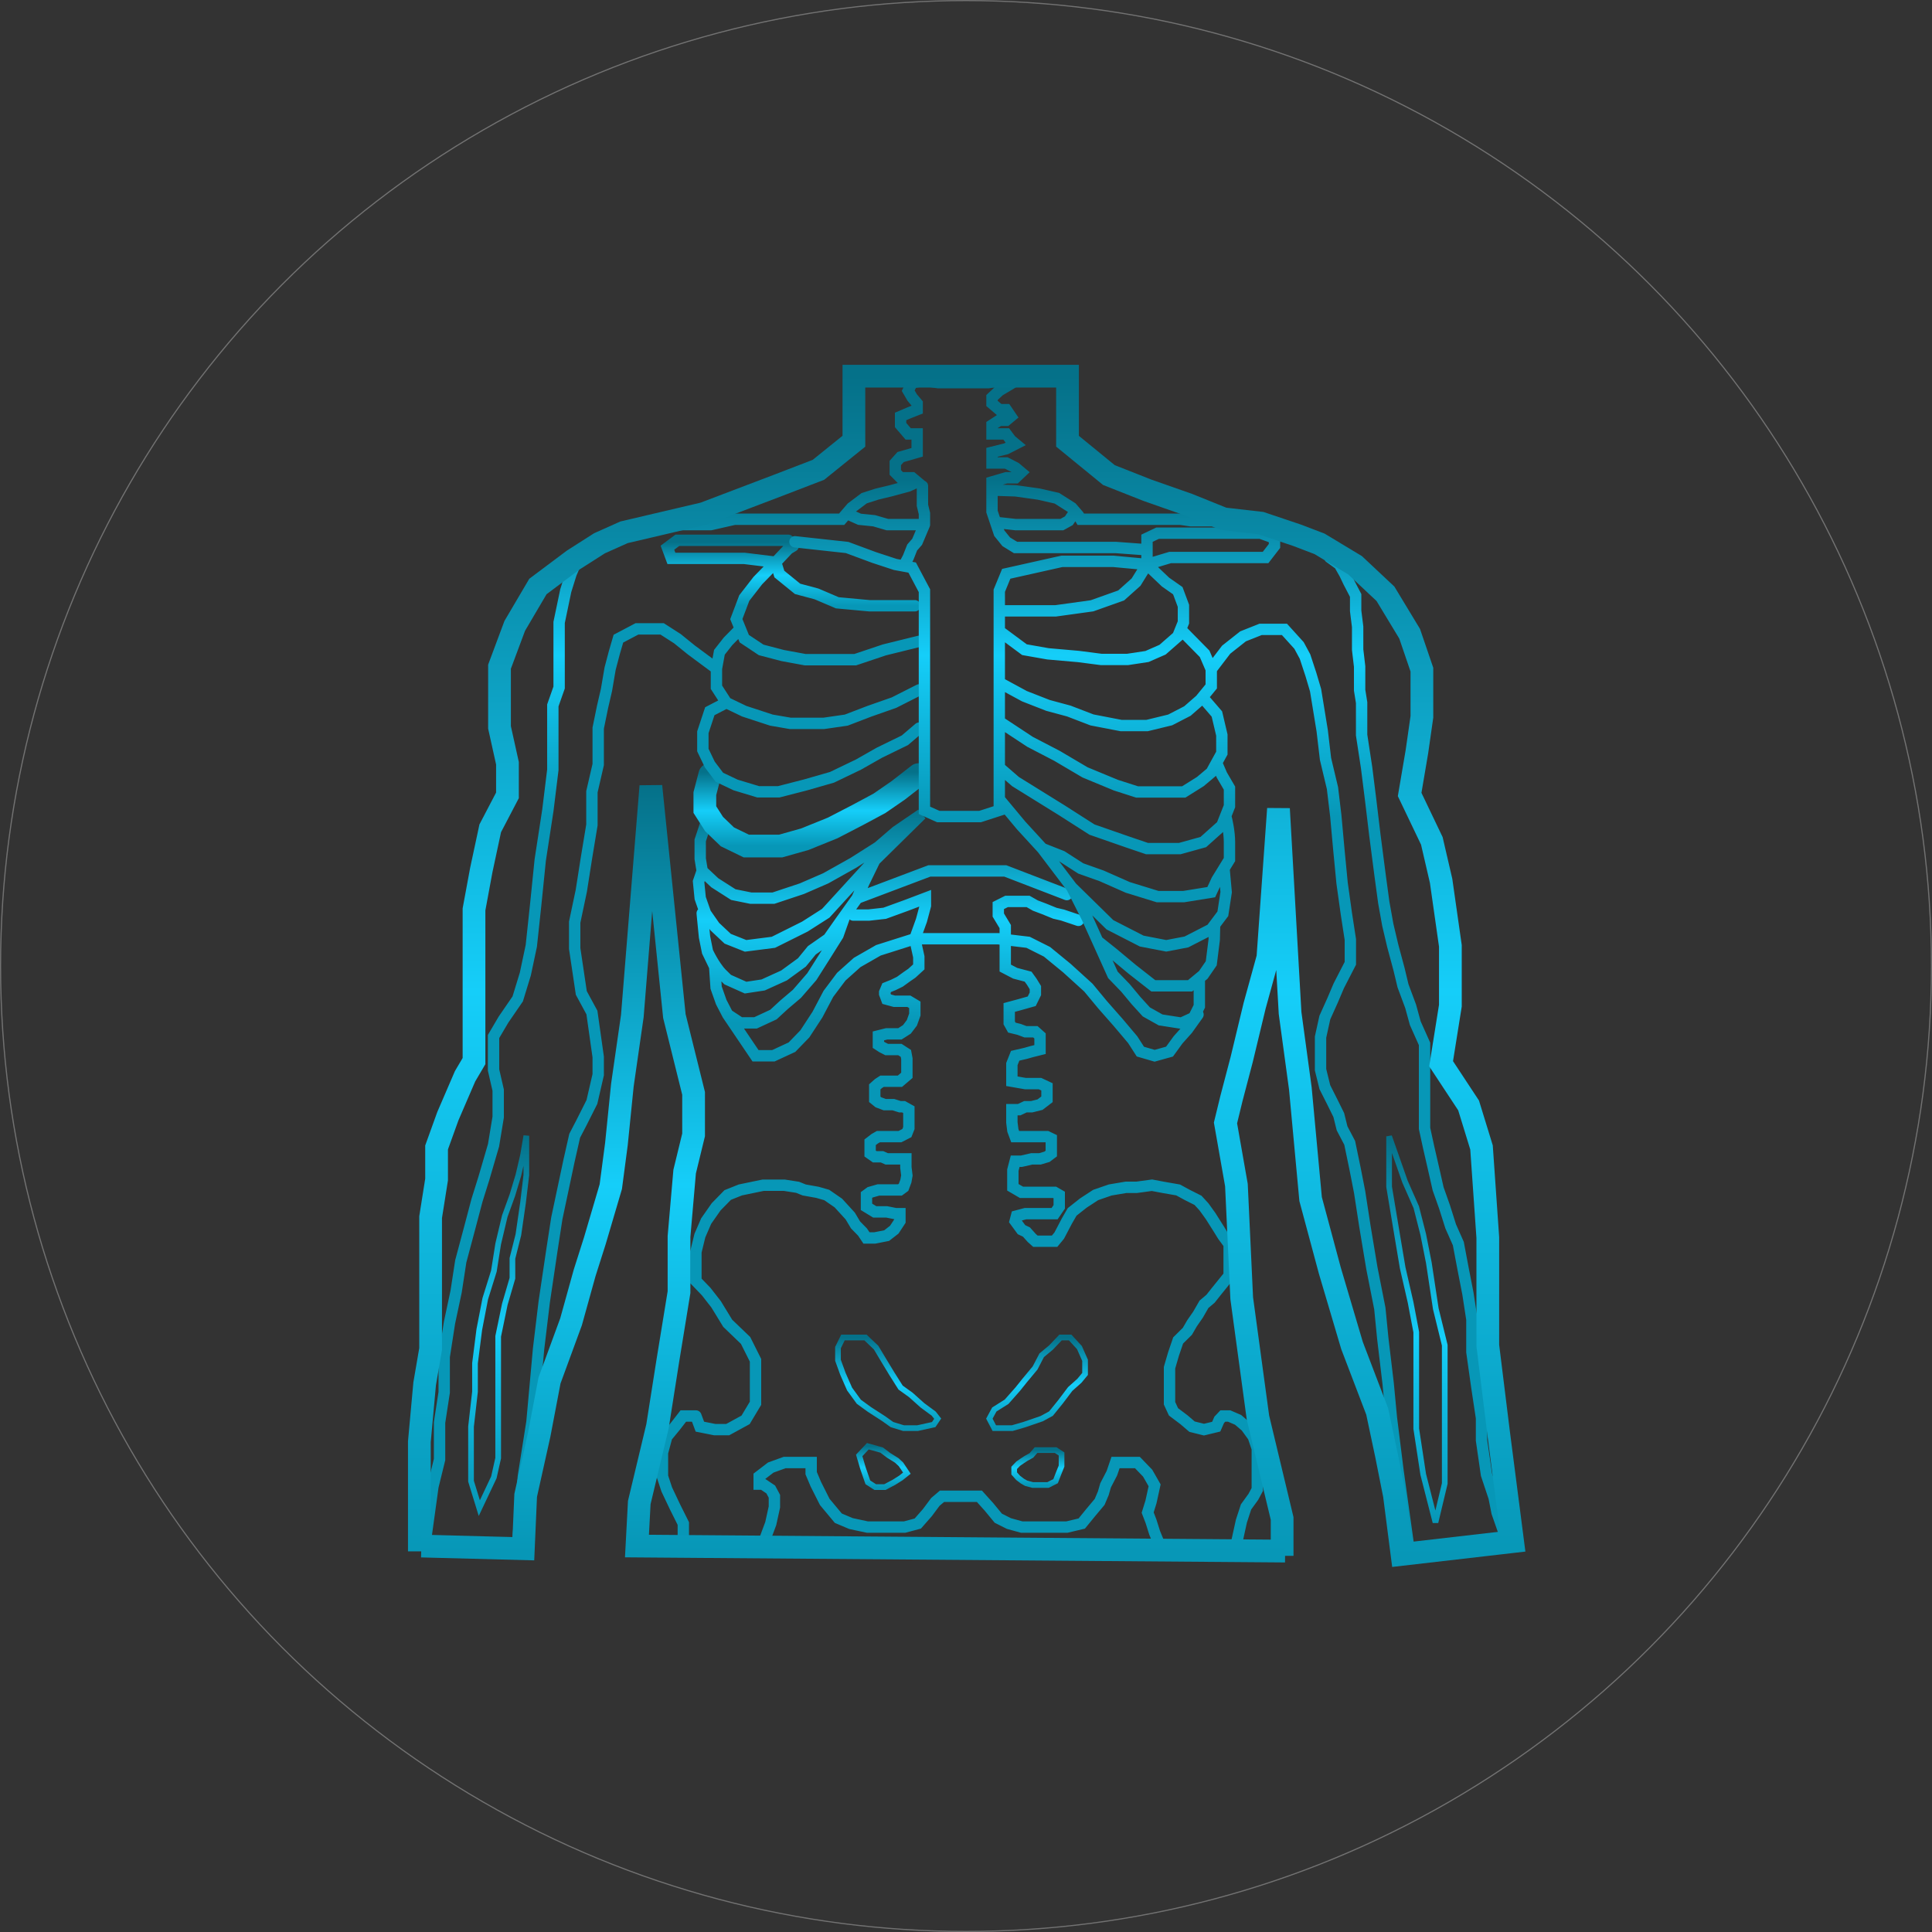 <svg width="1700" height="1700" viewBox="0 0 1700 1700" fill="none" xmlns="http://www.w3.org/2000/svg">
<rect x="0" y="0" width="1700" height="1700" fill="#333333" stroke="none"/>
<path d="M895.899 1300.44L892.402 1296.53V1291.58L895.899 1287.93L899.688 1285.32L902.894 1283.24L907.557 1280.63L911.637 1275.94H917.465H922.128H928.831L934.076 1279.33V1285.32V1290.02L931.454 1296.53L928.831 1303.31L922.128 1306.7H915.134H908.722L902.894 1305.13L899.688 1303.31L895.899 1300.44Z" stroke="url(#paint0_linear_140_922)" stroke-width="5"/>
<path d="M786.535 1304.35L792.752 1300.44L797.98 1296.27L792.752 1288.45L789.078 1285.06L782.013 1280.63L775.796 1275.94L763.645 1272.55L756.015 1280.63L759.406 1292.1L763.645 1304.35L770.144 1308.52H778.622L786.535 1304.35Z" stroke="url(#paint1_linear_140_922)" stroke-width="5"/>
<path d="M821.586 1243.88L825.083 1248.31L821.586 1253.52L807.306 1256.65H795.066L784.866 1253.52L777.58 1248.31L765.049 1240.23L755.723 1233.45L747.563 1222.24L741.735 1208.95L737.363 1196.95V1185.75L741.735 1176.88H751.643H761.552L770.877 1185.75L777.58 1196.95L784.866 1208.95L792.443 1220.94L801.477 1227.45L811.677 1236.58L821.586 1243.88Z" stroke="url(#paint2_linear_140_922)" stroke-width="5"/>
<path d="M874.917 1240.23L870.545 1248.31L874.917 1256.65H890.654L901.437 1253.52L916.591 1248.31L924.751 1243.88L933.202 1233.45L941.654 1222.24L949.813 1214.94L954.768 1208.95V1196.95L949.813 1185.75L941.654 1176.88H933.202L924.751 1185.75L916.591 1192.52L910.762 1203.73L901.437 1214.94L895.608 1222.24L885.7 1233.45L874.917 1240.23Z" stroke="url(#paint3_linear_140_922)" stroke-width="5"/>
<path d="M463.131 999.367V1004.84V1034.04L460.217 1058.28L456.137 1086.43L450.891 1107.29V1124.75L444.188 1147.69L438.36 1175.84V1209.73V1229.8V1252.74V1269.16V1282.98L434.571 1299.92L421.749 1327.03L414.463 1303.31V1282.98V1255.35L417.96 1224.59V1199.56L421.749 1169.85L426.994 1142.74L434.571 1118.49L438.36 1094.51L444.188 1070.01L450.891 1051.5L456.137 1034.04L460.217 1016.57L463.131 999.367Z" stroke="url(#paint4_linear_140_922)" stroke-width="5"/>
<path d="M1222.3 1044.2V1014.75V999.887L1236.29 1039.77L1246.19 1062.19L1252.31 1086.17L1257.27 1111.19L1263.39 1151.6L1271.26 1183.66V1209.73V1241.79V1273.07V1305.4L1263.1 1339.54L1252.31 1297.31L1246.19 1257.17V1225.89V1199.82V1172.19L1241.24 1146.12L1234.25 1115.63L1229.29 1086.17L1222.3 1044.2Z" stroke="url(#paint5_linear_140_922)" stroke-width="5"/>
<path d="M625.539 726.97C626.407 724.349 624.986 721.52 622.365 720.652C619.744 719.783 616.915 721.204 616.046 723.826L625.539 726.97ZM616.13 739.474L611.384 737.902L611.13 738.668V739.474H616.13ZM616.13 755.636H611.13V756.042L611.195 756.443L616.13 755.636ZM628.953 776.751L625.525 780.391L625.866 780.712L626.261 780.964L628.953 776.751ZM645.273 787.178L642.581 791.391L643.366 791.893L644.28 792.078L645.273 787.178ZM660.718 790.306L659.726 795.206L660.217 795.306H660.718V790.306ZM680.535 790.306V795.306H681.345L682.114 795.05L680.535 790.306ZM705.598 781.964L707.177 786.708L707.388 786.638L707.592 786.549L705.598 781.964ZM726.581 772.841L728.574 777.426L728.805 777.325L729.025 777.202L726.581 772.841ZM750.769 759.286L753.213 763.647L753.334 763.58L753.451 763.505L750.769 759.286ZM772.918 745.209L775.599 749.429L775.906 749.234L776.181 748.998L772.918 745.209ZM788.655 731.654L785.836 727.525L785.604 727.683L785.391 727.866L788.655 731.654ZM810.803 716.535L814.311 720.098L807.984 712.406L810.803 716.535ZM764.466 762.153L760.958 758.59L760.865 758.682L760.776 758.78L764.466 762.153ZM726.581 803.6L729.273 807.813L729.827 807.459L730.271 806.973L726.581 803.6ZM708.221 815.33L710.453 819.804L710.69 819.686L710.913 819.544L708.221 815.33ZM680.535 829.146L681.169 834.106L682.01 833.998L682.768 833.62L680.535 829.146ZM656.055 832.274L654.208 836.92L655.408 837.397L656.689 837.234L656.055 832.274ZM640.318 826.018L636.893 829.66L637.587 830.312L638.471 830.664L640.318 826.018ZM628.953 815.33L624.848 818.186L625.147 818.615L625.527 818.973L628.953 815.33ZM620.793 803.6L616.075 805.255L616.3 805.897L616.688 806.455L620.793 803.6ZM616.13 790.306L611.155 790.802L611.214 791.397L611.412 791.96L616.13 790.306ZM614.673 775.708L609.941 774.092L609.589 775.122L609.697 776.205L614.673 775.708ZM769.712 756.989L766.204 753.426L766.204 753.426L769.712 756.989ZM760.095 776.751L755.599 774.563L755.548 774.668L755.501 774.776L760.095 776.751ZM740.278 809.856L736.211 806.947L736.2 806.963L736.188 806.98L740.278 809.856ZM728.912 826.018L731.773 830.118L732.495 829.614L733.002 828.894L728.912 826.018ZM714.341 836.184L711.48 832.083L710.91 832.481L710.471 833.018L714.341 836.184ZM705.598 846.872L708.543 850.912L709.062 850.534L709.468 850.038L705.598 846.872ZM689.861 858.341L691.929 862.893L692.394 862.682L692.806 862.382L689.861 858.341ZM671.501 866.683L672.252 871.626L672.938 871.522L673.569 871.235L671.501 866.683ZM656.055 869.029L654.014 873.593L655.354 874.193L656.806 873.972L656.055 869.029ZM640.318 861.991L636.807 865.551L637.451 866.186L638.277 866.555L640.318 861.991ZM628.953 850.782L624.449 852.954L624.825 853.734L625.442 854.342L628.953 850.782ZM622.541 837.487L617.64 838.474L617.764 839.092L618.038 839.659L622.541 837.487ZM619.918 824.454L614.942 824.941L614.967 825.192L615.017 825.44L619.918 824.454ZM622.855 803.113C622.586 800.365 620.14 798.355 617.392 798.624C614.643 798.893 612.633 801.338 612.902 804.087L622.855 803.113ZM634.635 856.386L638.146 852.826L634.635 856.386ZM737.363 822.89L741.598 825.549L741.892 825.08L742.077 824.557L737.363 822.89ZM725.415 841.919L729.638 844.596L729.644 844.587L729.649 844.578L725.415 841.919ZM714.341 859.384L718.118 862.66L718.363 862.378L718.563 862.061L714.341 859.384ZM701.227 874.503L704.462 878.315L704.753 878.068L705.004 877.779L701.227 874.503ZM689.861 884.148L686.626 880.336L686.547 880.403L686.471 880.473L689.861 884.148ZM680.535 892.75L682.639 897.286L683.35 896.956L683.925 896.425L680.535 892.75ZM664.798 900.049V905.049H665.901L666.902 904.585L664.798 900.049ZM651.393 900.049L648.641 904.224L649.893 905.049H651.393V900.049ZM640.318 892.75L635.881 895.054L636.014 895.31L636.175 895.549L640.318 892.75ZM634.635 881.802L629.922 883.469L630.038 883.797L630.198 884.105L634.635 881.802ZM630.118 869.029L625.13 869.367L625.176 870.05L625.404 870.696L630.118 869.029ZM633.941 851.486C633.755 848.731 631.37 846.649 628.615 846.836C625.86 847.023 623.777 849.407 623.964 852.162L633.941 851.486ZM817.797 766.324V761.324H816.885L816.031 761.646L817.797 766.324ZM884.534 766.324L886.329 761.657L885.463 761.324H884.534V766.324ZM936.944 791.844C939.521 792.836 942.414 791.55 943.406 788.973C944.398 786.396 943.112 783.503 940.535 782.511L936.944 791.844ZM664.798 928.984L660.655 931.783L662.142 933.984H664.798V928.984ZM680.535 928.984V933.984H681.637L682.637 933.521L680.535 928.984ZM696.855 921.424L698.957 925.961L699.8 925.571L700.446 924.903L696.855 921.424ZM708.221 909.694L711.812 913.173L712.144 912.83L712.406 912.429L708.221 909.694ZM719.295 892.75L723.48 895.486L723.609 895.289L723.718 895.081L719.295 892.75ZM728.912 874.503L724.915 871.499L724.675 871.818L724.489 872.172L728.912 874.503ZM740.278 859.384L736.944 855.657L736.577 855.986L736.281 856.38L740.278 859.384ZM754.266 846.872L751.78 842.533L751.324 842.795L750.933 843.145L754.266 846.872ZM772.918 836.184L771.406 831.418L770.896 831.58L770.432 831.846L772.918 836.184ZM878.414 826.018L879.006 821.053L878.711 821.018H878.414V826.018ZM904.642 829.146L906.886 824.678L906.104 824.285L905.235 824.181L904.642 829.146ZM921.254 837.487L924.424 833.621L923.994 833.269L923.498 833.019L921.254 837.487ZM938.739 851.824L942.101 848.123L942.007 848.038L941.91 847.958L938.739 851.824ZM957.682 869.029L961.532 865.838L961.306 865.566L961.044 865.328L957.682 869.029ZM970.214 884.148L966.364 887.339L966.411 887.395L966.459 887.45L970.214 884.148ZM984.202 900.049L988.024 896.825L987.991 896.786L987.956 896.746L984.202 900.049ZM996.733 914.907L1000.94 912.204L1000.76 911.931L1000.56 911.684L996.733 914.907ZM1003.44 925.334L999.23 928.038L1000.24 929.612L1002.04 930.135L1003.44 925.334ZM1015.97 928.984L1014.57 933.784L1015.94 934.182L1017.31 933.801L1015.97 928.984ZM1029.08 925.334L1030.42 930.151L1032.1 929.684L1033.13 928.274L1029.08 925.334ZM1036.66 914.907L1032.93 911.574L1032.76 911.763L1032.61 911.968L1036.66 914.907ZM1044.82 905.784L1048.55 909.117L1048.73 908.914L1048.89 908.693L1044.82 905.784ZM1058.21 895.66C1059.82 893.414 1059.3 890.291 1057.05 888.684C1054.81 887.077 1051.69 887.595 1050.08 889.841L1058.21 895.66ZM808.472 841.919H813.472V841.376L813.355 840.845L808.472 841.919ZM808.472 850.782L811.848 854.469L813.472 852.983V850.782H808.472ZM802.352 856.386L805.179 860.51L805.469 860.311L805.728 860.074L802.352 856.386ZM797.98 859.384L795.152 855.26L795.1 855.297L795.048 855.334L797.98 859.384ZM791.86 863.815L794.067 868.302L794.449 868.114L794.793 867.865L791.86 863.815ZM786.032 866.683L787.899 871.321L788.072 871.252L788.239 871.169L786.032 866.683ZM780.203 869.029L778.336 864.391L776.399 865.17L775.592 867.096L780.203 869.029ZM778.455 873.2L773.843 871.266L773.455 872.194V873.2H778.455ZM778.455 874.503H773.455V875.404L773.769 876.249L778.455 874.503ZM780.203 879.195L775.518 880.941L776.414 883.346L778.89 884.02L780.203 879.195ZM786.906 881.02L785.593 885.844L786.238 886.02H786.906V881.02ZM799.729 881.02L802.29 876.725L801.106 876.02H799.729V881.02ZM804.974 884.148H809.974V881.308L807.535 879.853L804.974 884.148ZM804.974 892.75L809.68 894.441L809.974 893.621V892.75H804.974ZM802.352 900.049L806.328 903.08L806.796 902.466L807.057 901.74L802.352 900.049ZM797.98 905.784L800.672 909.997L801.419 909.52L801.957 908.815L797.98 905.784ZM791.86 909.694V914.694H793.321L794.552 913.907L791.86 909.694ZM780.203 909.694V904.694H779.587L778.988 904.844L780.203 909.694ZM772.918 911.519L771.703 906.668L767.918 907.616V911.519H772.918ZM772.918 919.339H767.918V922.051L770.191 923.53L772.918 919.339ZM776.123 921.424L773.397 925.615L773.615 925.758L773.848 925.876L776.123 921.424ZM780.203 923.51L777.928 927.962L778.999 928.51H780.203V923.51ZM791.86 923.51L794.573 919.31L793.335 918.51H791.86V923.51ZM797.106 926.898L802.021 925.982L801.627 923.866L799.819 922.698L797.106 926.898ZM797.98 931.59H802.98V931.129L802.896 930.675L797.98 931.59ZM797.98 946.188L801.223 949.994L802.98 948.497V946.188H797.98ZM791.86 951.402V956.402H793.701L795.103 955.208L791.86 951.402ZM776.123 951.402V946.402H774.64L773.397 947.21L776.123 951.402ZM772.918 953.487L770.191 949.296L769.87 949.505L769.584 949.76L772.918 953.487ZM769.712 956.354L766.378 952.628L764.712 954.118V956.354H769.712ZM769.712 967.303H764.712V969.681L766.557 971.182L769.712 967.303ZM772.918 969.909L769.763 973.789L770.394 974.302L771.155 974.589L772.918 969.909ZM778.455 971.995L776.692 976.674L777.544 976.995H778.455V971.995ZM786.032 971.995L787.526 967.223L786.796 966.995H786.032V971.995ZM791.86 973.819L790.366 978.591L791.096 978.819H791.86V973.819ZM795.066 973.819L797.506 969.455L796.369 968.819H795.066V973.819ZM799.729 976.426H804.729V973.493L802.169 972.062L799.729 976.426ZM799.729 992.588L804.38 994.423L804.729 993.539V992.588H799.729ZM797.98 997.019L800.256 1001.47L801.938 1000.61L802.631 998.855L797.98 997.019ZM791.86 1000.15V1005.15H793.064L794.136 1004.6L791.86 1000.15ZM772.918 1000.15V995.147H771.594L770.444 995.802L772.918 1000.15ZM769.712 1001.97L767.238 997.627L766.941 997.796L766.67 998.004L769.712 1001.97ZM765.632 1005.1L762.59 1001.13L760.632 1002.63V1005.1H765.632ZM765.632 1015.01H760.632V1017.6L762.757 1019.1L765.632 1015.01ZM769.712 1017.87L766.837 1021.96L768.131 1022.87H769.712V1017.87ZM776.123 1017.87L778.165 1013.31L777.19 1012.87H776.123V1017.87ZM780.203 1019.7L778.162 1024.26L779.136 1024.7H780.203V1019.7ZM797.106 1019.7H802.106V1014.7H797.106V1019.7ZM797.106 1027.26H792.106V1027.57L792.144 1027.87L797.106 1027.26ZM797.98 1034.3L802.904 1035.16L803.035 1034.42L802.942 1033.68L797.98 1034.3ZM797.106 1039.25L801.791 1040.99L801.951 1040.57L802.03 1040.12L797.106 1039.25ZM795.066 1044.72L798.019 1048.76L799.228 1047.87L799.751 1046.47L795.066 1044.72ZM791.86 1047.07V1052.07H793.494L794.813 1051.1L791.86 1047.07ZM772.918 1047.07V1042.07H772.216L771.542 1042.26L772.918 1047.07ZM765.632 1049.15L764.256 1044.35L763.399 1044.59L762.679 1045.12L765.632 1049.15ZM762.426 1051.5L759.473 1047.47L757.426 1048.96V1051.5H762.426ZM762.426 1061.93H757.426V1064.74L759.828 1066.2L762.426 1061.93ZM769.712 1066.36L767.114 1070.63L768.311 1071.36H769.712V1066.36ZM780.203 1066.36L781.178 1061.45L780.695 1061.36H780.203V1066.36ZM788.072 1067.92L787.097 1072.83L787.58 1072.92H788.072V1067.92ZM791.86 1067.92H796.86V1062.92H791.86V1067.92ZM791.86 1074.44L796.042 1077.18L796.86 1075.93V1074.44H791.86ZM786.906 1082L789.976 1085.95L790.632 1085.43L791.088 1084.74L786.906 1082ZM780.203 1087.21L781.178 1092.12L782.339 1091.89L783.273 1091.16L780.203 1087.21ZM769.712 1089.3V1094.3H770.204L770.687 1094.2L769.712 1089.3ZM762.426 1089.3L758.274 1092.08L759.759 1094.3H762.426V1089.3ZM888.031 827.165L887.439 832.13L887.439 832.13L888.031 827.165ZM884.534 851.824H879.534V854.855L882.221 856.257L884.534 851.824ZM893.277 856.386L890.964 860.819L891.46 861.078L892.002 861.221L893.277 856.386ZM904.642 859.384L908.694 856.453L907.646 855.005L905.918 854.549L904.642 859.384ZM907.848 863.815L912.107 861.196L912.009 861.037L911.899 860.885L907.848 863.815ZM911.054 869.029H916.054V867.615L915.313 866.41L911.054 869.029ZM911.054 874.503L915.54 876.71L916.054 875.666V874.503H911.054ZM907.848 881.02L909.207 885.832L911.351 885.226L912.335 883.227L907.848 881.02ZM896.774 884.148L898.07 888.977L898.102 888.969L898.133 888.96L896.774 884.148ZM888.031 886.494L886.735 881.665L883.031 882.659V886.494H888.031ZM888.031 900.049H883.031V901.352L883.667 902.489L888.031 900.049ZM890.363 904.22L885.998 906.659L887.061 908.561L889.178 909.077L890.363 904.22ZM896.774 905.784L898.536 901.105L898.253 900.998L897.959 900.926L896.774 905.784ZM902.311 907.869L900.549 912.548L901.401 912.869H902.311V907.869ZM911.054 907.869L914.387 904.142L912.964 902.869H911.054V907.869ZM915.134 911.519H920.134V909.283L918.467 907.792L915.134 911.519ZM915.134 923.51L916.349 928.36L920.134 927.412V923.51H915.134ZM907.848 925.334L906.633 920.484L906.561 920.502L906.489 920.523L907.848 925.334ZM902.311 926.898L903.436 931.77L903.554 931.743L903.67 931.71L902.311 926.898ZM893.277 928.984L892.152 924.112L889.603 924.7L888.633 927.13L893.277 928.984ZM890.363 936.283L885.719 934.428L885.363 935.321V936.283H890.363ZM890.363 951.402H885.363V955.604L889.503 956.327L890.363 951.402ZM902.311 953.487L901.451 958.412L901.878 958.487H902.311V953.487ZM915.134 953.487L917.255 948.959L916.247 948.487H915.134V953.487ZM921.254 956.354H926.254V953.175L923.375 951.827L921.254 956.354ZM921.254 967.303L924.296 971.271L926.254 969.77V967.303H921.254ZM915.134 971.995L916.349 976.845L917.354 976.593L918.176 975.963L915.134 971.995ZM907.848 973.819V978.819H908.465L909.063 978.67L907.848 973.819ZM902.311 973.819V968.819H901.193L900.181 969.296L902.311 973.819ZM896.774 976.426V981.426H897.892L898.904 980.95L896.774 976.426ZM890.363 976.426V971.426H885.363V976.426H890.363ZM890.363 987.635H885.363V987.944L885.401 988.251L890.363 987.635ZM891.237 994.673L886.275 995.29L886.347 995.871L886.552 996.419L891.237 994.673ZM893.277 1000.15L888.592 1001.89L889.804 1005.15H893.277V1000.15ZM921.254 1000.15L923.423 995.643L922.395 995.147H921.254V1000.15ZM925.042 1001.97H930.042V998.831L927.212 997.467L925.042 1001.97ZM925.042 1015.01L928.06 1018.99L930.042 1017.49V1015.01H925.042ZM921.254 1017.87L922.682 1022.66L923.55 1022.41L924.271 1021.86L921.254 1017.87ZM915.134 1019.7V1024.7H915.863L916.562 1024.49L915.134 1019.7ZM907.848 1019.7V1014.7H907.279L906.724 1014.83L907.848 1019.7ZM898.814 1021.78V1026.78H899.384L899.939 1026.66L898.814 1021.78ZM893.277 1021.78V1016.78H889.414L888.439 1020.52L893.277 1021.78ZM891.237 1029.6L886.399 1028.34L886.237 1028.96V1029.6H891.237ZM891.237 1044.72H886.237V1047.59L888.713 1049.04L891.237 1044.72ZM898.814 1049.15L896.29 1053.47L897.459 1054.15H898.814V1049.15ZM927.957 1049.15L930.449 1044.82L929.292 1044.15H927.957V1049.15ZM932.037 1051.5H937.037V1048.61L934.529 1047.17L932.037 1051.5ZM932.037 1061.93L936.17 1064.74L937.037 1063.47V1061.93H932.037ZM927.957 1067.92V1072.92H930.602L932.09 1070.74L927.957 1067.92ZM902.311 1067.92V1062.92H901.66L901.03 1063.09L902.311 1067.92ZM894.443 1070.01L893.162 1065.17L890.348 1065.92L889.607 1068.74L894.443 1070.01ZM893.277 1074.44L888.441 1073.17L887.835 1075.47L889.243 1077.39L893.277 1074.44ZM898.814 1082L894.78 1084.95L895.524 1085.97L896.661 1086.51L898.814 1082ZM903.185 1084.08L906.912 1080.75L906.244 1080L905.338 1079.57L903.185 1084.08ZM907.848 1089.3L904.121 1092.63L904.307 1092.84L904.515 1093.02L907.848 1089.3ZM911.054 1092.17L907.72 1095.89L909.144 1097.17H911.054V1092.17ZM927.957 1092.17V1097.17H930.316L931.816 1095.34L927.957 1092.17ZM932.037 1087.21L935.896 1090.39L936.224 1089.99L936.464 1089.54L932.037 1087.21ZM938.739 1074.44L934.409 1071.94L934.359 1072.03L934.312 1072.12L938.739 1074.44ZM943.402 1066.36L940.305 1062.43L939.551 1063.03L939.072 1063.86L943.402 1066.36ZM953.311 1058.54L950.578 1054.35L950.39 1054.47L950.213 1054.61L953.311 1058.54ZM964.094 1051.5L962.46 1046.77L961.877 1046.98L961.361 1047.31L964.094 1051.5ZM976.916 1047.07L976.089 1042.14L975.678 1042.21L975.283 1042.34L976.916 1047.07ZM990.905 1044.72V1039.72H990.488L990.078 1039.79L990.905 1044.72ZM1000.23 1044.72V1049.72H1000.57L1000.9 1049.68L1000.23 1044.72ZM1013.64 1042.9L1014.57 1037.99L1013.77 1037.83L1012.96 1037.94L1013.64 1042.9ZM1023.25 1044.72L1022.32 1049.63L1022.36 1049.64L1022.39 1049.65L1023.25 1044.72ZM1036.66 1047.07L1039.05 1042.67L1038.33 1042.28L1037.52 1042.14L1036.66 1047.07ZM1044.82 1051.5L1042.43 1055.89L1042.5 1055.93L1042.57 1055.97L1044.82 1051.5ZM1054.14 1056.19L1057.83 1052.82L1057.21 1052.14L1056.39 1051.73L1054.14 1056.19ZM1059.39 1061.93L1063.45 1059L1063.28 1058.77L1063.08 1058.55L1059.39 1061.93ZM1065.22 1070.01L1069.45 1067.34L1069.36 1067.21L1069.27 1067.08L1065.22 1070.01ZM1072.8 1082L1077.06 1079.38L1077.04 1079.35L1077.02 1079.33L1072.8 1082ZM1076 1087.21L1071.74 1089.83L1071.85 1090L1071.97 1090.17L1076 1087.21ZM1081.54 1094.77H1086.54V1093.14L1085.57 1091.82L1081.54 1094.77ZM1081.54 1122.4L1085.43 1125.54L1086.54 1124.17V1122.4H1081.54ZM1070.17 1136.48L1066.28 1133.34L1066.27 1133.36L1066.25 1133.38L1070.17 1136.48ZM1065.22 1142.74L1068.46 1146.55L1068.83 1146.23L1069.14 1145.84L1065.22 1142.74ZM1059.39 1147.69L1056.15 1143.88L1055.49 1144.44L1055.06 1145.2L1059.39 1147.69ZM1054.14 1156.81L1058.25 1159.66L1058.37 1159.49L1058.48 1159.3L1054.14 1156.81ZM1048.9 1164.37L1044.79 1161.52L1044.68 1161.69L1044.57 1161.86L1048.9 1164.37ZM1044.82 1171.41L1048.34 1174.96L1048.81 1174.49L1049.14 1173.92L1044.82 1171.41ZM1036.66 1179.49L1033.14 1175.94L1032.3 1176.77L1031.93 1177.88L1036.66 1179.49ZM1032.58 1191.48L1027.85 1189.87L1027.81 1189.98L1027.78 1190.08L1032.58 1191.48ZM1029.08 1203.47L1024.28 1202.07L1024.08 1202.76V1203.47H1029.08ZM1029.08 1234.75H1024.08V1235.85L1024.54 1236.85L1029.08 1234.75ZM1032.58 1242.31L1028.04 1244.41L1028.57 1245.55L1029.57 1246.3L1032.58 1242.31ZM1041.9 1249.35L1045.16 1245.55L1045.04 1245.45L1044.92 1245.36L1041.9 1249.35ZM1048.9 1255.35L1045.64 1259.14L1046.54 1259.91L1047.69 1260.2L1048.9 1255.35ZM1059.39 1257.95L1058.18 1262.81L1059.37 1263.1L1060.57 1262.81L1059.39 1257.95ZM1070.17 1255.35L1071.35 1260.21L1073.76 1259.62L1074.75 1257.35L1070.17 1255.35ZM1072.8 1249.35L1069.16 1245.91L1068.56 1246.55L1068.21 1247.35L1072.8 1249.35ZM1076 1245.96V1240.96H1073.85L1072.37 1242.53L1076 1245.96ZM1081.54 1245.96L1083.52 1241.37L1082.57 1240.96H1081.54V1245.96ZM1089.41 1249.35L1092.66 1245.55L1092.08 1245.06L1091.38 1244.76L1089.41 1249.35ZM1096.4 1255.35L1100.45 1252.42L1100.11 1251.94L1099.66 1251.55L1096.4 1255.35ZM1102.81 1264.21L1107.55 1262.62L1107.31 1261.9L1106.86 1261.28L1102.81 1264.21ZM1106.31 1274.64H1111.31V1273.82L1111.05 1273.05L1106.31 1274.64ZM1106.31 1310.61L1110.72 1312.97L1111.31 1311.87V1310.61H1106.31ZM1102.81 1317.13L1106.86 1320.06L1107.06 1319.79L1107.22 1319.49L1102.81 1317.13ZM1096.4 1325.99L1092.35 1323.06L1091.89 1323.69L1091.65 1324.44L1096.4 1325.99ZM758.929 1084.08L763.081 1081.3L762.825 1080.92L762.503 1080.59L758.929 1084.08ZM752.809 1077.83L748.515 1080.39L748.819 1080.9L749.235 1081.32L752.809 1077.83ZM748.146 1070.01L752.441 1067.45L752.18 1067.01L751.836 1066.63L748.146 1070.01ZM737.655 1058.54L741.344 1055.16L740.961 1054.74L740.495 1054.42L737.655 1058.54ZM727.455 1051.5L730.295 1047.38L729.622 1046.92L728.837 1046.69L727.455 1051.5ZM719.295 1049.15L720.677 1044.35L720.429 1044.28L720.175 1044.23L719.295 1049.15ZM707.638 1047.07L705.771 1051.71L706.25 1051.9L706.757 1051.99L707.638 1047.07ZM701.809 1044.72L703.676 1040.08L703.147 1039.87L702.583 1039.78L701.809 1044.72ZM690.152 1042.9L690.926 1037.96L690.541 1037.9H690.152V1042.9ZM671.501 1042.9V1037.9H670.988L670.486 1038L671.501 1042.9ZM651.393 1047.07L650.377 1042.17L649.945 1042.26L649.535 1042.43L651.393 1047.07ZM640.318 1051.5L638.461 1046.86L637.482 1047.25L636.744 1048L640.318 1051.5ZM630.118 1061.93L626.544 1058.43L626.256 1058.73L626.02 1059.06L630.118 1061.93ZM621.376 1074.44L617.277 1071.58L616.988 1071.99L616.788 1072.45L621.376 1074.44ZM615.838 1087.21L611.251 1085.22L611.082 1085.61L610.981 1086.03L615.838 1087.21ZM612.341 1101.55L607.484 1100.36L607.341 1100.95V1101.55H612.341ZM612.341 1127.1H607.341V1129.11L608.739 1130.56L612.341 1127.1ZM621.376 1136.48L625.318 1133.4L625.158 1133.2L624.978 1133.01L621.376 1136.48ZM630.118 1147.69L634.384 1145.08L634.236 1144.84L634.061 1144.61L630.118 1147.69ZM640.318 1164.37L636.052 1166.98L636.389 1167.53L636.854 1167.98L640.318 1164.37ZM656.055 1179.49L660.526 1177.25L660.141 1176.48L659.519 1175.88L656.055 1179.49ZM664.798 1196.96H669.798V1195.77L669.269 1194.72L664.798 1196.96ZM664.798 1234.75L669.088 1237.32L669.798 1236.14V1234.75H664.798ZM656.055 1249.35L658.454 1253.74L659.646 1253.09L660.345 1251.92L656.055 1249.35ZM640.318 1257.95V1262.95H641.596L642.717 1262.34L640.318 1257.95ZM628.953 1257.95L627.978 1262.86L628.461 1262.95H628.953V1257.95ZM615.838 1255.35L611.153 1257.09L612.127 1259.71L614.864 1260.25L615.838 1255.35ZM612.341 1245.96L617.027 1244.22C616.297 1242.26 614.429 1240.96 612.341 1240.96V1245.96ZM601.267 1245.96V1240.96H598.819L597.318 1242.9L601.267 1245.96ZM593.981 1255.35L597.844 1258.52L597.888 1258.47L597.931 1258.41L593.981 1255.35ZM586.696 1264.21L582.833 1261.03L582.148 1261.87L581.868 1262.91L586.696 1264.21ZM582.907 1278.29L578.079 1276.99L577.907 1277.62V1278.29H582.907ZM582.907 1299.14H577.907V1299.94L578.16 1300.71L582.907 1299.14ZM586.696 1310.61L581.948 1312.18L582.045 1312.47L582.177 1312.75L586.696 1310.61ZM593.981 1325.99L589.463 1328.13L589.485 1328.18L589.508 1328.22L593.981 1325.99ZM601.267 1340.59H606.267V1339.41L605.741 1338.35L601.267 1340.59ZM810.803 809.856L815.507 811.552L815.578 811.355L815.632 811.152L810.803 809.856ZM814.3 796.822L819.129 798.118L819.3 797.482V796.822H814.3ZM814.3 790.306H819.3V783.063L812.528 785.63L814.3 790.306ZM797.106 796.822L798.814 801.522L798.846 801.51L798.878 801.498L797.106 796.822ZM778.455 803.6L779.01 808.569L779.602 808.503L780.162 808.299L778.455 803.6ZM764.466 805.164V810.164H764.745L765.022 810.133L764.466 805.164ZM750.769 800.164C748.008 800.164 745.769 802.403 745.769 805.164C745.769 807.925 748.008 810.164 750.769 810.164V800.164ZM884.534 815.33H889.534V813.941L888.818 812.752L884.534 815.33ZM878.414 805.164H873.414V806.553L874.13 807.743L878.414 805.164ZM878.414 796.822L876.175 792.352L873.414 793.735V796.822H878.414ZM885.7 793.173V788.173H884.517L883.46 788.703L885.7 793.173ZM904.642 793.173L907.116 788.828L905.966 788.173H904.642V793.173ZM911.054 796.822L908.58 801.168L908.919 801.361L909.284 801.499L911.054 796.822ZM918.631 799.69L920.514 795.058L920.458 795.035L920.401 795.014L918.631 799.69ZM928.248 803.6L926.365 808.232L926.729 808.38L927.112 808.469L928.248 803.6ZM934.951 805.164L936.541 800.424L936.317 800.348L936.087 800.295L934.951 805.164ZM947.349 814.597C949.967 815.475 952.802 814.064 953.68 811.446C954.558 808.828 953.148 805.994 950.529 805.116L947.349 814.597ZM1092.32 1338.5L1087.57 1336.95L1087.49 1337.19L1087.44 1337.43L1092.32 1338.5ZM1089.41 1351.8L1094.29 1352.89L1094.29 1352.88L1094.29 1352.87L1089.41 1351.8ZM1086.78 1363.53V1368.53H1090.79L1091.66 1364.62L1086.78 1363.53ZM601.267 1359.35H596.267V1364.35H601.267V1359.35ZM671.21 1359.35V1364.35H674.682L675.895 1361.1L671.21 1359.35ZM678.204 1340.59L682.889 1342.33L683.012 1342L683.087 1341.66L678.204 1340.59ZM681.41 1325.99L686.293 1327.06L686.41 1326.53V1325.99H681.41ZM681.41 1316.6H686.41V1315.35L685.819 1314.25L681.41 1316.6ZM678.204 1310.61L682.613 1308.25L682.025 1307.15L680.989 1306.46L678.204 1310.61ZM671.21 1305.92L673.995 1301.76L672.731 1300.92H671.21V1305.92ZM668.004 1305.92H663.004V1310.92H668.004V1305.92ZM668.004 1299.14L664.962 1295.17L663.004 1296.67V1299.14H668.004ZM678.204 1291.32L676.502 1286.62L675.775 1286.88L675.162 1287.35L678.204 1291.32ZM690.444 1286.89V1281.89H689.566L688.742 1282.19L690.444 1286.89ZM713.758 1286.89H718.758V1281.89H713.758V1286.89ZM713.758 1296.27H708.758V1297.29L709.153 1298.22L713.758 1296.27ZM717.838 1305.92L713.233 1307.86L713.297 1308.02L713.371 1308.16L717.838 1305.92ZM725.706 1321.56L721.24 1323.8L721.498 1324.32L721.865 1324.76L725.706 1321.56ZM737.655 1335.89L733.814 1339.1L734.589 1340.03L735.704 1340.5L737.655 1335.89ZM748.729 1340.59L746.778 1345.19L747.216 1345.38L747.68 1345.48L748.729 1340.59ZM763.3 1343.71L762.251 1348.6L762.77 1348.71H763.3V1343.71ZM795.94 1343.71V1348.71H796.599L797.236 1348.54L795.94 1343.71ZM807.597 1340.59L808.893 1345.42L810.358 1345.02L811.358 1343.88L807.597 1340.59ZM816.049 1330.94L819.809 1334.24L819.94 1334.09L820.058 1333.93L816.049 1330.94ZM823.043 1321.56L819.805 1317.75L819.373 1318.11L819.034 1318.57L823.043 1321.56ZM828.872 1316.6V1311.6H827.034L825.634 1312.79L828.872 1316.6ZM861.803 1316.6L865.518 1313.26L864.029 1311.6H861.803V1316.6ZM870.254 1325.99L874.113 1322.81L874.043 1322.72L873.969 1322.64L870.254 1325.99ZM878.414 1335.89L874.555 1339.07L875.225 1339.89L876.167 1340.36L878.414 1335.89ZM887.74 1340.59L885.492 1345.05L885.935 1345.28L886.413 1345.41L887.74 1340.59ZM899.105 1343.71L897.779 1348.54L898.43 1348.71H899.105V1343.71ZM938.739 1343.71V1348.71H939.327L939.9 1348.58L938.739 1343.71ZM951.854 1340.59L953.014 1345.45L954.659 1345.06L955.728 1343.75L951.854 1340.59ZM959.722 1330.94L955.891 1327.73L955.869 1327.75L955.848 1327.78L959.722 1330.94ZM967.591 1321.56L971.422 1324.77L971.902 1324.2L972.194 1323.51L967.591 1321.56ZM970.796 1314L975.4 1315.95L975.516 1315.68L975.599 1315.39L970.796 1314ZM972.836 1306.96L968.397 1304.66L968.171 1305.1L968.034 1305.57L972.836 1306.96ZM978.373 1296.27L982.813 1298.57L982.985 1298.24L983.105 1297.89L978.373 1296.27ZM981.579 1286.89V1281.89H978.004L976.848 1285.27L981.579 1286.89ZM1000.81 1286.89L1004.42 1283.42L1002.94 1281.89H1000.81V1286.89ZM1009.85 1296.27L1014.19 1293.79L1013.88 1293.25L1013.45 1292.8L1009.85 1296.27ZM1015.97 1306.96L1020.85 1308.03L1021.26 1306.15L1020.31 1304.48L1015.97 1306.96ZM1012.76 1321.56L1017.54 1323.04L1017.6 1322.84L1017.65 1322.63L1012.76 1321.56ZM1009.85 1330.94L1005.07 1329.46L1004.56 1331.12L1005.18 1332.74L1009.85 1330.94ZM1012.76 1338.5L1017.53 1337L1017.48 1336.85L1017.43 1336.7L1012.76 1338.5ZM1015.97 1348.67L1011.2 1350.17L1011.26 1350.37L1011.34 1350.57L1015.97 1348.67ZM1022.09 1363.53L1017.46 1365.43L1018.74 1368.53H1022.09V1363.53ZM616.046 723.826L611.384 737.902L620.876 741.047L625.539 726.97L616.046 723.826ZM611.13 739.474V755.636H621.13V739.474H611.13ZM611.195 756.443L612.944 767.131L622.813 765.516L621.064 754.829L611.195 756.443ZM614.451 769.964L625.525 780.391L632.38 773.11L621.306 762.683L614.451 769.964ZM626.261 780.964L642.581 791.391L647.965 782.964L631.645 772.537L626.261 780.964ZM644.28 792.078L659.726 795.206L661.711 785.405L646.265 782.277L644.28 792.078ZM660.718 795.306H680.535V785.306H660.718V795.306ZM682.114 795.05L707.177 786.708L704.019 777.22L678.956 785.561L682.114 795.05ZM707.592 786.549L728.574 777.426L724.587 768.255L703.604 777.379L707.592 786.549ZM729.025 777.202L753.213 763.647L748.325 754.924L724.136 768.479L729.025 777.202ZM753.451 763.505L775.599 749.429L770.236 740.989L748.087 755.066L753.451 763.505ZM776.181 748.998L791.918 735.443L785.391 727.866L769.654 741.421L776.181 748.998ZM791.474 735.784L813.622 720.665L807.984 712.406L785.836 727.525L791.474 735.784ZM760.776 758.78L722.89 800.227L730.271 806.973L768.157 765.526L760.776 758.78ZM723.889 799.387L705.529 811.117L710.913 819.544L729.273 807.813L723.889 799.387ZM705.988 810.856L678.303 824.672L682.768 833.62L710.453 819.804L705.988 810.856ZM679.901 824.186L655.422 827.314L656.689 837.234L681.169 834.106L679.901 824.186ZM657.902 827.628L642.165 821.372L638.471 830.664L654.208 836.92L657.902 827.628ZM643.744 822.375L632.378 811.688L625.527 818.973L636.893 829.66L643.744 822.375ZM633.057 812.475L624.897 800.745L616.688 806.455L624.848 818.186L633.057 812.475ZM625.511 801.945L620.848 788.651L611.412 791.96L616.075 805.255L625.511 801.945ZM621.105 789.809L619.648 775.211L609.697 776.205L611.155 790.802L621.105 789.809ZM619.404 777.324L622.61 767.94L613.147 764.707L609.941 774.092L619.404 777.324ZM766.204 753.426L760.958 758.59L767.974 765.716L773.22 760.552L766.204 753.426ZM765.216 754.801L755.599 774.563L764.591 778.939L774.208 759.177L765.216 754.801ZM755.501 774.776L749.673 788.331L758.86 792.281L764.688 778.726L755.501 774.776ZM736.188 806.98L724.822 823.142L733.002 828.894L744.368 812.732L736.188 806.98ZM726.051 821.917L711.48 832.083L717.202 840.285L731.773 830.118L726.051 821.917ZM710.471 833.018L701.728 843.706L709.468 850.038L718.211 839.35L710.471 833.018ZM702.653 842.831L686.916 854.301L692.806 862.382L708.543 850.912L702.653 842.831ZM687.793 853.789L669.433 862.131L673.569 871.235L691.929 862.893L687.793 853.789ZM670.75 861.74L655.305 864.086L656.806 873.972L672.252 871.626L670.75 861.74ZM658.097 864.465L642.36 857.426L638.277 866.555L654.014 873.593L658.097 864.465ZM633.456 848.61L627.045 835.316L618.038 839.659L624.449 852.954L633.456 848.61ZM627.443 836.501L624.82 823.467L615.017 825.44L617.64 838.474L627.443 836.501ZM624.895 823.967L622.855 803.113L612.902 804.087L614.942 824.941L624.895 823.967ZM643.829 858.431L638.146 852.826L631.125 859.946L636.807 865.551L643.829 858.431ZM638.146 852.826L632.464 847.222L625.442 854.342L631.125 859.946L638.146 852.826ZM618.038 839.659C623.338 850.65 628.712 857.567 631.125 859.946L638.146 852.826C636.77 851.469 632.003 845.595 627.045 835.316L618.038 839.659ZM750.2 787.396L739.569 802.255L747.701 808.073L758.333 793.215L750.2 787.396ZM739.569 802.255L736.211 806.947L744.344 812.766L747.701 808.073L739.569 802.255ZM738.921 803.496L732.65 821.222L742.077 824.557L748.349 806.832L738.921 803.496ZM733.129 820.231L721.181 839.26L729.649 844.578L741.598 825.549L733.129 820.231ZM721.192 839.241L710.118 856.706L718.563 862.061L729.638 844.596L721.192 839.241ZM710.564 856.108L697.449 871.227L705.004 877.779L718.118 862.66L710.564 856.108ZM697.991 870.691L686.626 880.336L693.096 887.96L704.462 878.315L697.991 870.691ZM686.471 880.473L677.145 889.075L683.925 896.425L693.251 887.823L686.471 880.473ZM678.431 888.214L662.694 895.513L666.902 904.585L682.639 897.286L678.431 888.214ZM664.798 895.049H651.393V905.049H664.798V895.049ZM654.144 895.874L643.07 888.575L637.567 896.925L648.641 904.224L654.144 895.874ZM644.756 890.447L639.073 879.498L630.198 884.105L635.881 895.054L644.756 890.447ZM639.349 880.135L634.832 867.362L625.404 870.696L629.922 883.469L639.349 880.135ZM635.107 868.691L633.941 851.486L623.964 852.162L625.13 869.367L635.107 868.691ZM807.295 712.972L786.75 733.199L793.765 740.325L814.311 720.098L807.295 712.972ZM786.75 733.199L766.204 753.426L773.22 760.552L793.765 740.325L786.75 733.199ZM756.032 794.983L819.563 771.002L816.031 761.646L752.5 785.628L756.032 794.983ZM817.797 771.324H884.534V761.324H817.797V771.324ZM882.739 770.99L936.944 791.844L940.535 782.511L886.329 761.657L882.739 770.99ZM636.175 895.549L660.655 931.783L668.941 926.185L644.461 889.951L636.175 895.549ZM664.798 933.984H680.535V923.984H664.798V933.984ZM682.637 933.521L698.957 925.961L694.754 916.887L678.434 924.447L682.637 933.521ZM700.446 924.903L711.812 913.173L704.63 906.215L693.264 917.945L700.446 924.903ZM712.406 912.429L723.48 895.486L715.11 890.015L704.035 906.958L712.406 912.429ZM723.718 895.081L733.335 876.834L724.489 872.172L714.872 890.419L723.718 895.081ZM732.909 877.507L744.274 862.388L736.281 856.38L724.915 871.499L732.909 877.507ZM743.611 863.111L757.6 850.598L750.933 843.145L736.944 855.657L743.611 863.111ZM756.752 851.21L775.403 840.522L770.432 831.846L751.78 842.533L756.752 851.21ZM774.429 840.95L806.486 830.784L803.463 821.252L771.406 831.418L774.429 840.95ZM804.974 831.018H878.414V821.018H804.974V831.018ZM902.399 833.614L919.01 841.956L923.498 833.019L906.886 824.678L902.399 833.614ZM918.084 841.354L935.569 855.691L941.91 847.958L924.424 833.621L918.084 841.354ZM935.378 855.526L954.321 872.73L961.044 865.328L942.101 848.123L935.378 855.526ZM953.833 872.22L966.364 887.339L974.063 880.957L961.532 865.838L953.833 872.22ZM966.459 887.45L980.448 903.352L987.956 896.746L973.968 880.845L966.459 887.45ZM980.38 903.273L992.911 918.131L1000.56 911.684L988.024 896.825L980.38 903.273ZM992.527 917.611L999.23 928.038L1007.64 922.631L1000.94 912.204L992.527 917.611ZM1002.04 930.135L1014.57 933.784L1017.37 924.183L1004.83 920.534L1002.04 930.135ZM1017.31 933.801L1030.42 930.151L1027.74 920.517L1014.63 924.167L1017.31 933.801ZM1033.13 928.274L1040.7 917.847L1032.61 911.968L1025.04 922.395L1033.13 928.274ZM1040.39 918.241L1048.55 909.117L1041.09 902.451L1032.93 911.574L1040.39 918.241ZM1048.89 908.693L1058.21 895.66L1050.08 889.841L1040.75 902.874L1048.89 908.693ZM800.091 827.092L803.588 842.993L813.355 840.845L809.858 824.944L800.091 827.092ZM803.472 841.919V850.782H813.472V841.919H803.472ZM805.095 847.094L798.975 852.699L805.728 860.074L811.848 854.469L805.095 847.094ZM799.524 852.263L795.152 855.26L800.808 863.508L805.179 860.51L799.524 852.263ZM795.048 855.334L788.928 859.766L794.793 867.865L800.913 863.434L795.048 855.334ZM789.653 859.329L783.825 862.196L788.239 871.169L794.067 868.302L789.653 859.329ZM784.165 862.044L778.336 864.391L782.07 873.667L787.899 871.321L784.165 862.044ZM775.592 867.096L773.843 871.266L783.066 875.133L784.814 870.962L775.592 867.096ZM773.455 873.2V874.503H783.455V873.2H773.455ZM773.769 876.249L775.518 880.941L784.888 877.449L783.14 872.757L773.769 876.249ZM778.89 884.02L785.593 885.844L788.219 876.195L781.517 874.371L778.89 884.02ZM786.906 886.02H791.86V876.02H786.906V886.02ZM791.86 886.02H799.729V876.02H791.86V886.02ZM797.168 885.314L802.414 888.442L807.535 879.853L802.29 876.725L797.168 885.314ZM799.974 884.148V892.75H809.974V884.148H799.974ZM800.269 891.059L797.646 898.358L807.057 901.74L809.68 894.441L800.269 891.059ZM798.375 897.018L794.004 902.753L801.957 908.815L806.328 903.08L798.375 897.018ZM795.288 901.57L789.168 905.48L794.552 913.907L800.672 909.997L795.288 901.57ZM791.86 904.694H786.032V914.694H791.86V904.694ZM786.032 904.694H780.203V914.694H786.032V904.694ZM778.988 904.844L771.703 906.668L774.132 916.369L781.418 914.544L778.988 904.844ZM767.918 911.519V916.732H777.918V911.519H767.918ZM767.918 916.732V919.339H777.918V916.732H767.918ZM770.191 923.53L773.397 925.615L778.85 917.233L775.644 915.148L770.191 923.53ZM773.848 925.876L777.928 927.962L782.479 919.057L778.399 916.972L773.848 925.876ZM780.203 928.51H786.032V918.51H780.203V928.51ZM786.032 928.51H791.86V918.51H786.032V928.51ZM789.147 927.709L794.393 931.098L799.819 922.698L794.573 919.31L789.147 927.709ZM792.191 927.814L793.065 932.506L802.896 930.675L802.021 925.982L792.191 927.814ZM792.98 931.59V936.283H802.98V931.59H792.98ZM792.98 936.283V940.714H802.98V936.283H792.98ZM792.98 940.714V946.188H802.98V940.714H792.98ZM794.738 942.382L788.618 947.595L795.103 955.208L801.223 949.994L794.738 942.382ZM791.86 946.402H786.032V956.402H791.86V946.402ZM786.032 946.402H776.123V956.402H786.032V946.402ZM773.397 947.21L770.191 949.296L775.644 957.678L778.85 955.593L773.397 947.21ZM769.584 949.76L766.378 952.628L773.045 960.081L776.251 957.214L769.584 949.76ZM764.712 956.354V959.482H774.712V956.354H764.712ZM764.712 959.482V964.435H774.712V959.482H764.712ZM764.712 964.435V967.303H774.712V964.435H764.712ZM766.557 971.182L769.763 973.789L776.072 966.03L772.866 963.423L766.557 971.182ZM771.155 974.589L776.692 976.674L780.217 967.316L774.68 965.23L771.155 974.589ZM778.455 976.995H780.203V966.995H778.455V976.995ZM780.203 976.995H786.032V966.995H780.203V976.995ZM784.538 976.766L790.366 978.591L793.354 969.048L787.526 967.223L784.538 976.766ZM791.86 978.819H795.066V968.819H791.86V978.819ZM792.626 978.184L797.289 980.79L802.169 972.062L797.506 969.455L792.626 978.184ZM794.729 976.426V983.204H804.729V976.426H794.729ZM794.729 983.204V987.635H804.729V983.204H794.729ZM794.729 987.635V992.588H804.729V987.635H794.729ZM795.078 990.753L793.329 995.184L802.631 998.855L804.38 994.423L795.078 990.753ZM795.705 992.567L789.585 995.695L794.136 1004.6L800.256 1001.47L795.705 992.567ZM791.86 995.147H786.906V1005.15H791.86V995.147ZM786.906 995.147H778.455V1005.15H786.906V995.147ZM778.455 995.147H772.918V1005.15H778.455V995.147ZM770.444 995.802L767.238 997.627L772.185 1006.32L775.391 1004.49L770.444 995.802ZM766.67 998.004L762.59 1001.13L768.674 1009.07L772.754 1005.94L766.67 998.004ZM760.632 1005.1V1010.05H770.632V1005.1H760.632ZM760.632 1010.05V1015.01H770.632V1010.05H760.632ZM762.757 1019.1L766.837 1021.96L772.587 1013.78L768.507 1010.92L762.757 1019.1ZM769.712 1022.87H776.123V1012.87H769.712V1022.87ZM774.082 1022.44L778.162 1024.26L782.245 1015.13L778.165 1013.31L774.082 1022.44ZM780.203 1024.7H786.906V1014.7H780.203V1024.7ZM786.906 1024.7H791.86V1014.7H786.906V1024.7ZM791.86 1024.7H797.106V1014.7H791.86V1024.7ZM792.106 1019.7V1027.26H802.106V1019.7H792.106ZM792.144 1027.87L793.018 1034.91L802.942 1033.68L802.068 1026.64L792.144 1027.87ZM793.056 1033.43L792.182 1038.38L802.03 1040.12L802.904 1035.16L793.056 1033.43ZM792.421 1037.5L790.381 1042.98L799.751 1046.47L801.791 1040.99L792.421 1037.5ZM792.113 1040.69L788.907 1043.03L794.813 1051.1L798.019 1048.76L792.113 1040.69ZM791.86 1042.07H786.906V1052.07H791.86V1042.07ZM786.906 1042.07H780.203V1052.07H786.906V1042.07ZM780.203 1042.07H772.918V1052.07H780.203V1042.07ZM771.542 1042.26L764.256 1044.35L767.008 1053.96L774.293 1051.88L771.542 1042.26ZM762.679 1045.12L759.473 1047.47L765.379 1055.53L768.585 1053.19L762.679 1045.12ZM757.426 1051.5V1056.19H767.426V1051.5H757.426ZM757.426 1056.19V1061.93H767.426V1056.19H757.426ZM759.828 1066.2L767.114 1070.63L772.31 1062.09L765.024 1057.66L759.828 1066.2ZM769.712 1071.36H772.918V1061.36H769.712V1071.36ZM772.918 1071.36H780.203V1061.36H772.918V1071.36ZM779.228 1071.26L787.097 1072.83L789.047 1063.02L781.178 1061.45L779.228 1071.26ZM788.072 1072.92H791.86V1062.92H788.072V1072.92ZM786.86 1067.92V1074.44H796.86V1067.92H786.86ZM787.678 1071.7L782.724 1079.26L791.088 1084.74L796.042 1077.18L787.678 1071.7ZM783.836 1078.05L777.133 1083.27L783.273 1091.16L789.976 1085.95L783.836 1078.05ZM779.228 1082.31L768.737 1084.39L770.687 1094.2L781.178 1092.12L779.228 1082.31ZM769.712 1084.3H762.426V1094.3H769.712V1084.3ZM887.439 832.13L904.05 834.111L905.235 824.181L888.623 822.2L887.439 832.13ZM877.822 830.983L883.942 831.713L885.126 821.783L879.006 821.053L877.822 830.983ZM883.942 831.713L887.439 832.13L888.623 822.2L885.126 821.783L883.942 831.713ZM879.534 826.748V837.487H889.534V826.748H879.534ZM879.534 837.487V846.872H889.534V837.487H879.534ZM879.534 846.872V851.824H889.534V846.872H879.534ZM882.221 856.257L890.964 860.819L895.59 851.953L886.847 847.392L882.221 856.257ZM892.002 861.221L903.367 864.219L905.918 854.549L894.552 851.552L892.002 861.221ZM900.591 862.315L903.797 866.746L911.899 860.885L908.694 856.453L900.591 862.315ZM903.589 866.434L906.795 871.648L915.313 866.41L912.107 861.196L903.589 866.434ZM906.054 869.029V874.503H916.054V869.029H906.054ZM906.567 872.296L903.362 878.813L912.335 883.227L915.54 876.71L906.567 872.296ZM906.489 876.208L895.415 879.336L898.133 888.96L909.207 885.832L906.489 876.208ZM895.478 879.319L886.735 881.665L889.327 891.323L898.07 888.977L895.478 879.319ZM883.031 886.494V896.4H893.031V886.494H883.031ZM883.031 896.4V900.049H893.031V896.4H883.031ZM883.667 902.489L885.998 906.659L894.727 901.78L892.396 897.609L883.667 902.489ZM889.178 909.077L895.589 910.641L897.959 900.926L891.548 899.362L889.178 909.077ZM895.012 910.463L900.549 912.548L904.073 903.19L898.536 901.105L895.012 910.463ZM902.311 912.869H907.848V902.869H902.311V912.869ZM907.848 912.869H911.054V902.869H907.848V912.869ZM907.72 911.596L911.8 915.245L918.467 907.792L914.387 904.142L907.72 911.596ZM910.134 911.519V916.732H920.134V911.519H910.134ZM910.134 916.732V923.51H920.134V916.732H910.134ZM913.919 918.659L906.633 920.484L909.063 930.184L916.349 928.36L913.919 918.659ZM906.489 920.523L900.952 922.087L903.67 931.71L909.207 930.146L906.489 920.523ZM901.186 922.026L892.152 924.112L894.401 933.856L903.436 931.77L901.186 922.026ZM888.633 927.13L885.719 934.428L895.006 938.137L897.92 930.838L888.633 927.13ZM885.363 936.283V943.842H895.363V936.283H885.363ZM885.363 943.842V951.402H895.363V943.842H885.363ZM889.503 956.327L901.451 958.412L903.171 948.561L891.222 946.476L889.503 956.327ZM902.311 958.487H907.848V948.487H902.311V958.487ZM907.848 958.487H915.134V948.487H907.848V958.487ZM913.012 958.015L919.132 960.882L923.375 951.827L917.255 948.959L913.012 958.015ZM916.254 956.354V959.482H926.254V956.354H916.254ZM916.254 959.482V964.435H926.254V959.482H916.254ZM916.254 964.435V967.303H926.254V964.435H916.254ZM918.212 963.335L912.092 968.027L918.176 975.963L924.296 971.271L918.212 963.335ZM913.919 967.145L906.633 968.969L909.063 978.67L916.349 976.845L913.919 967.145ZM907.848 968.819H902.311V978.819H907.848V968.819ZM900.181 969.296L894.644 971.902L898.904 980.95L904.441 978.343L900.181 969.296ZM896.774 971.426H890.363V981.426H896.774V971.426ZM885.363 976.426V983.204H895.363V976.426H885.363ZM885.363 983.204V987.635H895.363V983.204H885.363ZM885.401 988.251L886.275 995.29L896.199 994.057L895.324 987.019L885.401 988.251ZM886.552 996.419L888.592 1001.89L897.962 998.401L895.922 992.927L886.552 996.419ZM893.277 1005.15H896.774V995.147H893.277V1005.15ZM896.774 1005.15H904.642V995.147H896.774V1005.15ZM904.642 1005.15H911.054V995.147H904.642V1005.15ZM911.054 1005.15H918.048V995.147H911.054V1005.15ZM918.048 1005.15H921.254V995.147H918.048V1005.15ZM919.084 1004.65L922.873 1006.48L927.212 997.467L923.423 995.643L919.084 1004.65ZM920.042 1001.97V1007.45H930.042V1001.97H920.042ZM920.042 1007.45V1015.01H930.042V1007.45H920.042ZM922.025 1011.02L918.236 1013.89L924.271 1021.86L928.06 1018.99L922.025 1011.02ZM919.825 1013.08L913.705 1014.91L916.562 1024.49L922.682 1022.66L919.825 1013.08ZM915.134 1014.7H907.848V1024.7H915.134V1014.7ZM906.724 1014.83L897.689 1016.91L899.939 1026.66L908.973 1024.57L906.724 1014.83ZM898.814 1016.78H893.277V1026.78H898.814V1016.78ZM888.439 1020.52L886.399 1028.34L896.075 1030.87L898.115 1023.05L888.439 1020.52ZM886.237 1029.6V1034.3H896.237V1029.6H886.237ZM886.237 1034.3V1039.25H896.237V1034.3H886.237ZM886.237 1039.25V1044.72H896.237V1039.25H886.237ZM888.713 1049.04L896.29 1053.47L901.338 1044.84L893.761 1040.41L888.713 1049.04ZM898.814 1054.15H904.642V1044.15H898.814V1054.15ZM904.642 1054.15H911.054V1044.15H904.642V1054.15ZM911.054 1054.15H921.254V1044.15H911.054V1054.15ZM921.254 1054.15H927.957V1044.15H921.254V1054.15ZM925.464 1053.49L929.544 1055.83L934.529 1047.17L930.449 1044.82L925.464 1053.49ZM927.037 1051.5V1056.19H937.037V1051.5H927.037ZM927.037 1056.19V1061.93H937.037V1056.19H927.037ZM927.903 1059.11L923.823 1065.11L932.09 1070.74L936.17 1064.74L927.903 1059.11ZM927.957 1062.92H918.048V1072.92H927.957V1062.92ZM918.048 1062.92H911.054V1072.92H918.048V1062.92ZM911.054 1062.92H902.311V1072.92H911.054V1062.92ZM901.03 1063.09L893.162 1065.17L895.723 1074.84L903.592 1072.76L901.03 1063.09ZM889.607 1068.74L888.441 1073.17L898.112 1075.71L899.278 1071.28L889.607 1068.74ZM889.243 1077.39L894.78 1084.95L902.848 1079.04L897.311 1071.48L889.243 1077.39ZM896.661 1086.51L901.033 1088.6L905.338 1079.57L900.967 1077.49L896.661 1086.51ZM899.458 1087.42L904.121 1092.63L911.575 1085.96L906.912 1080.75L899.458 1087.42ZM904.515 1093.02L907.72 1095.89L914.387 1088.44L911.182 1085.57L904.515 1093.02ZM911.054 1097.17H921.254V1087.17H911.054V1097.17ZM921.254 1097.17H927.957V1087.17H921.254V1097.17ZM931.816 1095.34L935.896 1090.39L928.177 1084.03L924.097 1088.99L931.816 1095.34ZM936.464 1089.54L943.167 1076.76L934.312 1072.12L927.609 1084.89L936.464 1089.54ZM943.07 1076.94L947.733 1068.86L939.072 1063.86L934.409 1071.94L943.07 1076.94ZM946.5 1070.28L956.408 1062.46L950.213 1054.61L940.305 1062.43L946.5 1070.28ZM956.044 1062.73L966.827 1055.69L961.361 1047.31L950.578 1054.35L956.044 1062.73ZM965.727 1056.23L978.55 1051.79L975.283 1042.34L962.46 1046.77L965.727 1056.23ZM977.743 1052L991.732 1049.65L990.078 1039.79L976.089 1042.14L977.743 1052ZM990.905 1049.72H1000.23V1039.72H990.905V1049.72ZM1000.9 1049.68L1014.31 1047.85L1012.96 1037.94L999.556 1039.77L1000.9 1049.68ZM1012.7 1047.81L1022.32 1049.63L1024.19 1039.81L1014.57 1037.99L1012.7 1047.81ZM1022.39 1049.65L1035.8 1051.99L1037.52 1042.14L1024.12 1039.8L1022.39 1049.65ZM1034.27 1051.46L1042.43 1055.89L1047.2 1047.11L1039.05 1042.67L1034.27 1051.46ZM1042.57 1055.97L1051.9 1060.66L1056.39 1051.73L1047.07 1047.03L1042.57 1055.97ZM1050.46 1059.57L1055.7 1065.3L1063.08 1058.55L1057.83 1052.82L1050.46 1059.57ZM1055.33 1064.85L1061.16 1072.93L1069.27 1067.08L1063.45 1059L1055.33 1064.85ZM1060.99 1072.68L1068.57 1084.67L1077.02 1079.33L1069.45 1067.34L1060.99 1072.68ZM1068.54 1084.62L1071.74 1089.83L1080.26 1084.59L1077.06 1079.38L1068.54 1084.62ZM1071.97 1090.17L1077.5 1097.73L1085.57 1091.82L1080.04 1084.26L1071.97 1090.17ZM1076.54 1094.77V1104.94H1086.54V1094.77H1076.54ZM1076.54 1104.94V1114.32H1086.54V1104.94H1076.54ZM1076.54 1114.32V1122.4H1086.54V1114.32H1076.54ZM1077.65 1119.26L1066.28 1133.34L1074.06 1139.62L1085.43 1125.54L1077.65 1119.26ZM1066.25 1133.38L1061.3 1139.63L1069.14 1145.84L1074.09 1139.58L1066.25 1133.38ZM1061.98 1138.93L1056.15 1143.88L1062.63 1151.5L1068.46 1146.55L1061.98 1138.93ZM1055.06 1145.2L1049.81 1154.32L1058.48 1159.3L1063.72 1150.18L1055.06 1145.2ZM1050.04 1153.96L1044.79 1161.52L1053.01 1167.22L1058.25 1159.66L1050.04 1153.96ZM1044.57 1161.86L1040.49 1168.9L1049.14 1173.92L1053.22 1166.88L1044.57 1161.86ZM1041.3 1167.86L1033.14 1175.94L1040.18 1183.04L1048.34 1174.96L1041.3 1167.86ZM1031.93 1177.88L1027.85 1189.87L1037.31 1193.09L1041.39 1181.1L1031.93 1177.88ZM1027.78 1190.08L1024.28 1202.07L1033.88 1204.87L1037.38 1192.88L1027.78 1190.08ZM1024.08 1203.47V1211.81H1034.08V1203.47H1024.08ZM1024.08 1211.81V1220.16H1034.08V1211.81H1024.08ZM1024.08 1220.16V1234.75H1034.08V1220.16H1024.08ZM1024.54 1236.85L1028.04 1244.41L1037.12 1240.21L1033.62 1232.65L1024.54 1236.85ZM1029.57 1246.3L1038.89 1253.34L1044.92 1245.36L1035.59 1238.32L1029.57 1246.3ZM1038.65 1253.15L1045.64 1259.14L1052.15 1251.55L1045.16 1245.55L1038.65 1253.15ZM1047.69 1260.2L1058.18 1262.81L1060.6 1253.1L1050.1 1250.49L1047.69 1260.2ZM1060.57 1262.81L1071.35 1260.21L1069 1250.49L1058.22 1253.09L1060.57 1262.81ZM1074.75 1257.35L1077.38 1251.35L1068.21 1247.35L1065.59 1253.34L1074.75 1257.35ZM1076.43 1252.79L1079.63 1249.4L1072.37 1242.53L1069.16 1245.91L1076.43 1252.79ZM1076 1250.96H1081.54V1240.96H1076V1250.96ZM1079.56 1250.55L1087.43 1253.94L1091.38 1244.76L1083.52 1241.37L1079.56 1250.55ZM1086.15 1253.15L1093.15 1259.14L1099.66 1251.55L1092.66 1245.55L1086.15 1253.15ZM1092.35 1258.28L1098.76 1267.14L1106.86 1261.28L1100.45 1252.42L1092.35 1258.28ZM1098.07 1265.8L1101.57 1276.23L1111.05 1273.05L1107.55 1262.62L1098.07 1265.8ZM1101.31 1274.64V1287.15H1111.31V1274.64H1101.31ZM1101.31 1287.15V1299.14H1111.31V1287.15H1101.31ZM1101.31 1299.14V1310.61H1111.31V1299.14H1101.31ZM1101.9 1308.24L1098.41 1314.76L1107.22 1319.49L1110.72 1312.97L1101.9 1308.24ZM1098.76 1314.2L1092.35 1323.06L1100.45 1328.92L1106.86 1320.06L1098.76 1314.2ZM766.579 1086.51L763.081 1081.3L754.777 1086.87L758.274 1092.08L766.579 1086.51ZM762.503 1080.59L756.383 1074.33L749.235 1081.32L755.355 1087.58L762.503 1080.59ZM757.104 1075.27L752.441 1067.45L743.852 1072.57L748.515 1080.39L757.104 1075.27ZM751.836 1066.63L741.344 1055.16L733.966 1061.91L744.457 1073.38L751.836 1066.63ZM740.495 1054.42L730.295 1047.38L724.615 1055.62L734.815 1062.65L740.495 1054.42ZM728.837 1046.69L720.677 1044.35L717.913 1053.96L726.073 1056.31L728.837 1046.69ZM720.175 1044.23L708.518 1042.15L706.757 1051.99L718.415 1054.08L720.175 1044.23ZM709.505 1042.43L703.676 1040.08L699.942 1049.36L705.771 1051.71L709.505 1042.43ZM702.583 1039.78L690.926 1037.96L689.379 1047.84L701.036 1049.66L702.583 1039.78ZM690.152 1037.9H671.501V1047.9H690.152V1037.9ZM670.486 1038L650.377 1042.17L652.408 1051.96L672.516 1047.79L670.486 1038ZM649.535 1042.43L638.461 1046.86L642.176 1056.14L653.25 1051.71L649.535 1042.43ZM636.744 1048L626.544 1058.43L633.693 1065.42L643.893 1055L636.744 1048ZM626.02 1059.06L617.277 1071.58L625.474 1077.3L634.217 1064.79L626.02 1059.06ZM616.788 1072.45L611.251 1085.22L620.426 1089.2L625.963 1076.43L616.788 1072.45ZM610.981 1086.03L607.484 1100.36L617.199 1102.73L620.696 1088.4L610.981 1086.03ZM607.341 1101.55V1114.32H617.341V1101.55H607.341ZM607.341 1114.32V1127.1H617.341V1114.32H607.341ZM608.739 1130.56L617.774 1139.95L624.978 1133.01L615.943 1123.63L608.739 1130.56ZM617.433 1139.55L626.176 1150.76L634.061 1144.61L625.318 1133.4L617.433 1139.55ZM625.853 1150.3L636.052 1166.98L644.584 1161.76L634.384 1145.08L625.853 1150.3ZM636.854 1167.98L652.591 1183.1L659.519 1175.88L643.782 1160.77L636.854 1167.98ZM651.584 1181.73L660.327 1199.19L669.269 1194.72L660.526 1177.25L651.584 1181.73ZM659.798 1196.96V1211.81H669.798V1196.96H659.798ZM659.798 1211.81V1234.75H669.798V1211.81H659.798ZM660.509 1232.18L651.766 1246.78L660.345 1251.92L669.088 1237.32L660.509 1232.18ZM653.657 1244.96L637.92 1253.57L642.717 1262.34L658.454 1253.74L653.657 1244.96ZM640.318 1252.95H628.953V1262.95H640.318V1252.95ZM629.927 1253.05L616.813 1250.44L614.864 1260.25L627.978 1262.86L629.927 1253.05ZM620.524 1253.6L617.027 1244.22L607.656 1247.71L611.153 1257.09L620.524 1253.6ZM612.341 1240.96H601.267V1250.96H612.341V1240.96ZM597.318 1242.9L590.032 1252.28L597.931 1258.41L605.217 1249.03L597.318 1242.9ZM590.119 1252.17L582.833 1261.03L590.558 1267.38L597.844 1258.52L590.119 1252.17ZM581.868 1262.91L578.079 1276.99L587.735 1279.59L591.524 1265.51L581.868 1262.91ZM577.907 1278.29V1291.32H587.907V1278.29H577.907ZM577.907 1291.32V1299.14H587.907V1291.32H577.907ZM578.16 1300.71L581.948 1312.18L591.443 1309.04L587.655 1297.57L578.16 1300.71ZM582.177 1312.75L589.463 1328.13L598.5 1323.85L591.214 1308.47L582.177 1312.75ZM589.508 1328.22L596.793 1342.82L605.741 1338.35L598.455 1323.76L589.508 1328.22ZM596.267 1340.59V1352.84H606.267V1340.59H596.267ZM809.678 827.714L815.507 811.552L806.1 808.16L800.271 824.322L809.678 827.714ZM815.632 811.152L819.129 798.118L809.471 795.527L805.974 808.56L815.632 811.152ZM819.3 796.822V790.306H809.3V796.822H819.3ZM812.528 785.63L795.334 792.147L798.878 801.498L816.072 794.981L812.528 785.63ZM795.398 792.123L776.747 798.901L780.162 808.299L798.814 801.522L795.398 792.123ZM777.899 798.631L763.911 800.195L765.022 810.133L779.01 808.569L777.899 798.631ZM764.466 800.164H754.266V810.164H764.466V800.164ZM754.266 800.164H750.769V810.164H754.266V800.164ZM889.534 826.748V815.33H879.534V826.748H889.534ZM888.818 812.752L882.698 802.585L874.13 807.743L880.25 817.909L888.818 812.752ZM883.414 805.164V796.822H873.414V805.164H883.414ZM880.653 801.293L887.939 797.644L883.46 788.703L876.175 792.352L880.653 801.293ZM885.7 798.173H896.774V788.173H885.7V798.173ZM896.774 798.173H904.642V788.173H896.774V798.173ZM902.169 797.518L908.58 801.168L913.527 792.477L907.116 788.828L902.169 797.518ZM909.284 801.499L916.861 804.366L920.401 795.014L912.824 792.146L909.284 801.499ZM916.748 804.322L926.365 808.232L930.131 798.968L920.514 795.058L916.748 804.322ZM927.112 808.469L933.815 810.033L936.087 800.295L929.384 798.731L927.112 808.469ZM933.361 809.904L947.349 814.597L950.529 805.116L936.541 800.424L933.361 809.904ZM1091.65 1324.44L1087.57 1336.95L1097.08 1340.05L1101.16 1327.54L1091.65 1324.44ZM1087.44 1337.43L1084.52 1350.72L1094.29 1352.87L1097.21 1339.57L1087.44 1337.43ZM1084.53 1350.7L1081.9 1362.43L1091.66 1364.62L1094.29 1352.89L1084.53 1350.7ZM596.267 1352.84V1359.35H606.267V1352.84H596.267ZM601.267 1364.35H671.21V1354.35H601.267V1364.35ZM675.895 1361.1L682.889 1342.33L673.519 1338.84L666.524 1357.61L675.895 1361.1ZM683.087 1341.66L686.293 1327.06L676.526 1324.92L673.32 1339.51L683.087 1341.66ZM686.41 1325.99V1316.6H676.41V1325.99H686.41ZM685.819 1314.25L682.613 1308.25L673.795 1312.97L677 1318.96L685.819 1314.25ZM680.989 1306.46L673.995 1301.76L668.424 1310.07L675.418 1314.76L680.989 1306.46ZM671.21 1300.92H668.004V1310.92H671.21V1300.92ZM673.004 1305.92V1299.14H663.004V1305.92H673.004ZM671.046 1303.11L681.246 1295.29L675.162 1287.35L664.962 1295.17L671.046 1303.11ZM679.906 1296.02L692.146 1291.59L688.742 1282.19L676.502 1286.62L679.906 1296.02ZM690.444 1291.89H702.975V1281.89H690.444V1291.89ZM702.975 1291.89H713.758V1281.89H702.975V1291.89ZM708.758 1286.89V1296.27H718.758V1286.89H708.758ZM709.153 1298.22L713.233 1307.86L722.443 1303.97L718.363 1294.32L709.153 1298.22ZM713.371 1308.16L721.24 1323.8L730.173 1319.31L722.304 1303.67L713.371 1308.16ZM721.865 1324.76L733.814 1339.1L741.496 1332.69L729.547 1318.36L721.865 1324.76ZM735.704 1340.5L746.778 1345.19L750.68 1335.98L739.606 1331.29L735.704 1340.5ZM747.68 1345.48L762.251 1348.6L764.35 1338.83L749.779 1335.7L747.68 1345.48ZM763.3 1348.71H781.952V1338.71H763.3V1348.71ZM781.952 1348.71H795.94V1338.71H781.952V1348.71ZM797.236 1348.54L808.893 1345.42L806.301 1335.76L794.644 1338.89L797.236 1348.54ZM811.358 1343.88L819.809 1334.24L812.288 1327.65L803.837 1337.29L811.358 1343.88ZM820.058 1333.93L827.052 1324.55L819.034 1318.57L812.04 1327.95L820.058 1333.93ZM826.281 1325.37L832.109 1320.41L825.634 1312.79L819.805 1317.75L826.281 1325.37ZM828.872 1321.6H861.803V1311.6H828.872V1321.6ZM858.087 1319.95L866.539 1329.33L873.969 1322.64L865.518 1313.26L858.087 1319.95ZM866.395 1329.17L874.555 1339.07L882.273 1332.72L874.113 1322.81L866.395 1329.17ZM876.167 1340.36L885.492 1345.05L889.987 1336.12L880.661 1331.43L876.167 1340.36ZM886.413 1345.41L897.779 1348.54L900.432 1338.89L889.067 1335.77L886.413 1345.41ZM899.105 1348.71H917.465V1338.71H899.105V1348.71ZM917.465 1348.71H929.414V1338.71H917.465V1348.71ZM929.414 1348.71H938.739V1338.71H929.414V1348.71ZM939.9 1348.58L953.014 1345.45L950.694 1335.72L937.579 1338.85L939.9 1348.58ZM955.728 1343.75L963.596 1334.1L955.848 1327.78L947.979 1337.43L955.728 1343.75ZM963.554 1334.15L971.422 1324.77L963.759 1318.34L955.891 1327.73L963.554 1334.15ZM972.194 1323.51L975.4 1315.95L966.193 1312.05L962.987 1319.61L972.194 1323.51ZM975.599 1315.39L977.639 1308.35L968.034 1305.57L965.994 1312.61L975.599 1315.39ZM977.276 1309.26L982.813 1298.57L973.934 1293.97L968.397 1304.66L977.276 1309.26ZM983.105 1297.89L986.311 1288.5L976.848 1285.27L973.642 1294.66L983.105 1297.89ZM981.579 1291.89H1000.81V1281.89H981.579V1291.89ZM997.211 1290.36L1006.25 1299.74L1013.45 1292.8L1004.42 1283.42L997.211 1290.36ZM1005.51 1298.76L1011.63 1309.44L1020.31 1304.48L1014.19 1293.79L1005.51 1298.76ZM1011.08 1305.89L1007.88 1320.48L1017.65 1322.63L1020.85 1308.03L1011.08 1305.89ZM1007.99 1320.07L1005.07 1329.46L1014.62 1332.42L1017.54 1323.04L1007.99 1320.07ZM1005.18 1332.74L1008.1 1340.3L1017.43 1336.7L1014.51 1329.14L1005.18 1332.74ZM1007.99 1340L1011.2 1350.17L1020.74 1347.16L1017.53 1337L1007.99 1340ZM1011.34 1350.57L1017.46 1365.43L1026.71 1361.62L1020.59 1346.76L1011.34 1350.57ZM1022.09 1368.53H1086.78V1358.53H1022.09V1368.53Z" fill="url(#paint6_linear_140_922)"/>
<path d="M624.581 681.605L620.21 698.289V712.365L628.37 725.138L640.027 736.347L656.638 744.428H686.947L708.221 738.432L732.701 728.527L754.849 717.057L773.792 706.891L790.403 695.421L808.18 681.605" stroke="url(#paint7_linear_140_922)" stroke-width="20" stroke-linecap="round"/>
<path d="M698.021 480.367L693.649 482.974L682.575 494.704M682.575 494.704L685.781 505.131L701.809 518.164L718.421 522.596L736.781 530.416L765.049 533.023H790.403H804.974M682.575 494.704L666.838 510.866L654.89 526.245L647.895 544.753L651.393 553.355M682.575 494.704L654.89 491.315H639.153H614.964H590.776L587.279 481.931L596.021 475.414H608.261H618.461H633.033H654.89H669.752H678.787H693.649M808.763 564.304L778.163 571.863L752.518 580.465H732.118H708.512L688.695 576.816L669.752 571.863L654.89 561.958L651.393 553.355M651.393 553.355L640.61 564.304L633.033 573.948L630.41 588.285M630.41 588.285V604.708L639.153 618.263M630.41 588.285L608.261 571.863L596.021 561.958L582.616 553.355H572.124H560.467L544.147 561.958L540.65 573.948L536.862 588.285L533.656 607.054L530.159 622.173L526.37 640.681V672.744L520.833 696.725V725.921L515.879 755.898L511.508 783.79L505.679 811.422V834.622L511.508 873.722L520.833 890.927L526.37 930.028V945.668L520.833 969.65L511.508 988.158L505.679 999.367L500.725 1021.26L489.942 1072.09L485.571 1100.51L478.868 1145.6L473.914 1186.79L468.085 1251.18L460.508 1299.14L455.554 1357.27M639.153 618.263L654.89 625.822L678.787 633.643L695.398 636.51H724.832L744.649 633.643L765.049 625.822L786.615 618.263L808.763 607.054M639.153 618.263L624.581 625.822L618.461 644.33V659.971L624.581 672.744L633.033 683.952L647.313 690.73L667.13 696.725H685.198L708.512 690.73L732.118 683.952L755.432 672.744L773.792 662.317L796.232 651.368L808.763 640.681" stroke="url(#paint8_linear_140_922)" stroke-width="10" stroke-linecap="round"/>
<path d="M699.478 476.716L745.378 481.742L769.129 490.545L787.78 496.674L795.212 498.044M879.288 555.231V537.494M879.288 555.231L901.437 571.663L922.128 575.315L948.939 577.662L969.048 580.271H992.071L1009.26 577.662L1022.96 571.663L1036.37 559.926L1038.84 553.796M879.288 555.231V600.615M879.288 537.494V519.758L885.408 504.891L909.888 499.413L934.368 493.936H979.539L1009.26 496.674M879.288 537.494H909.888H928.831L960.888 533.06L986.533 523.931L999.648 512.194L1009.26 496.674M1009.26 496.674L1025.58 512.194L1036.37 519.758L1041.32 533.06V547.667L1038.84 553.796M1009.26 496.674L1029.66 490.545H1041.61H1058.81H1075.13H1089.99H1100.77H1113.6L1121.46 480.372V473.591L1109.22 469.157H1093.78H1078.48H1059.97H1041.61H1029.66H1018.59L1009.26 473.591V483.763M1009.26 496.674V483.763M879.288 600.615V612.614V634.915M879.288 600.615L901.437 612.614L922.128 620.699L940.488 625.655L960.888 633.48L986.533 638.436H1009.26L1029.66 633.48L1044.82 625.655L1056.18 615.744L1065.8 604.006V588.878M1065.8 588.878L1059.97 575.315L1044.82 559.926L1038.84 553.796M1065.8 588.878L1078.92 571.663L1093.78 559.926L1109.22 553.796H1130.21L1143.03 567.952L1148.28 577.662L1153.52 593.573L1157.6 607.313L1163.43 643.026L1166.34 667.79L1172.46 693.471L1175.38 717.859L1178 746.681L1180.92 777.012L1184.7 804.063L1188.2 826.756V847.622L1178 867.445L1172.46 880.487L1165.76 895.354L1161.97 912.562V930.027V941.236L1165.76 956.615L1172.46 969.91L1178 981.119L1180.92 992.849L1187.62 1005.62L1192.28 1028.04L1196.36 1048.89L1201.02 1079.13L1207.14 1115.89L1214.14 1151.34L1216.76 1177.93L1221.42 1217.03L1224.34 1247.79L1230.17 1294.45L1239.49 1361.18M879.288 634.915V657.216V675.343M879.288 634.915L906.391 652.782L929.997 665.041L954.768 679.647L981.871 690.863L1000.52 696.862H1018.59H1041.61L1056.18 687.733L1065.8 679.647L1070.46 671.17M1059.97 615.744L1070.76 628.263L1075.13 646.782V662.693L1070.46 671.17M879.288 675.343V693.471V703.252M879.288 675.343L893.568 687.733L934.368 713.033L960.888 729.987L992.362 740.942L1009.26 746.681H1038.12L1058.81 740.942L1075.13 726.336L1078.48 717.859M1070.46 671.17L1075.13 681.995L1081.83 693.471V709.382L1078.48 717.859M879.288 703.252V713.033L862.386 718.511H825.666L813.426 713.033V700.514V670.518V628.263V593.573V559.926V519.758L802.643 499.413L795.212 498.044M879.288 703.252L898.523 726.336L917.174 746.681M917.174 746.681L934.368 753.462L950.979 764.156L969.339 770.677L992.362 780.849L1018.59 788.935H1041.61L1065.8 785.023L1070.76 774.329L1077.02 764.156M917.174 746.681L943.111 780.849M1078.48 717.859C1079.6 721.902 1081.83 732.178 1081.83 740.942C1081.83 749.706 1081.83 754.853 1081.83 756.331L1077.02 764.156M1077.02 764.156L1078.92 785.023L1076 804.063L1068.74 813.714M943.111 780.849L976.625 813.714L1004.6 828.06L1026.17 832.233L1043.94 828.842L1065.8 817.627L1068.74 813.714M943.111 780.849L956.517 807.454L965.842 828.06M965.842 828.06L979.248 838.754L996.151 852.839L1014.8 867.445H1047.15L1055.31 860.69M965.842 828.06L979.248 857.795L990.322 869.271L999.648 880.487L1008.68 890.398L1021.21 897.441L1039.57 900.31L1050.36 895.354L1055.31 885.443V874.749V869.271V860.69M1068.74 813.714L1068.42 826.756L1065.8 847.622L1058.81 857.795L1055.31 860.69M1009.26 483.763L981.871 481.742H969.048H950.979H928.831H909.888H893.568L885.408 476.716L879.288 469.157L876.083 459.642M872.877 431.229V438.397V450.128L876.083 459.642M872.877 431.229V424.06L885.408 420.411H893.568L898.523 415.719L893.568 411.548L885.408 407.377H872.877V397.993L885.408 394.865L893.568 390.694L889.488 387.305L885.408 381.831H879.288H872.877V374.011L879.288 369.84H885.408L889.488 366.452L885.408 360.456H879.288L872.877 354.982V349.769L879.288 343.773L885.408 340.124L879.288 334.91L869.671 336.735H845.483H836.449H825.666L813.426 334.91L802.643 336.735L799.146 343.773L802.643 349.769L807.015 354.982V360.456L799.729 363.324L792.443 366.452V374.011L799.146 381.831H807.015V387.305V397.993L792.443 402.164L787.78 407.377V415.719L792.443 420.411H802.643L807.015 424.06L799.146 427.71L783.7 431.881L771.752 434.748L760.386 438.397L749.312 446.739L744.941 451.822M872.877 431.229L893.568 431.881L913.968 434.748L929.997 438.397L943.111 446.739L946.025 450.128M876.083 459.642L893.568 461.597H901.437H913.968H928.831H934.368L940.488 458.208L946.025 450.128M946.025 450.128L948.939 453.516L950.979 456.905H965.259H979.539H986.533H1000.52H1012.76H1022.96H1029.66H1038.84L1047.73 458.208H1058.81H1065.8H1075.13H1081.83H1093.78L1113.6 461.597L1127 465.768L1143.03 469.157L1148.28 473.591L1157.6 476.716L1163.43 480.372L1170.13 490.545L1178.58 496.674L1183.25 504.891L1186.74 512.194L1192.86 523.931V537.494L1194.61 551.529V559.926V571.663L1196.36 586.46V596.887V607.313L1198.11 618.262V628.263V638.436V646.782L1202.48 675.343L1205.98 703.252L1209.77 734.783L1214.43 770.677L1217.63 794.216L1221.13 813.714L1225.5 832.233L1231.04 852.839L1234.54 867.445L1241.24 885.443L1245.32 900.31L1253.48 918.557V930.027V944.624V956.615V975.905V992.849L1256.98 1009.01L1261.35 1028.04L1265.43 1046.03L1270.97 1061.67L1276.5 1079.13L1283.21 1094.25L1287.29 1115.89L1291.66 1138.3L1295.15 1160.98V1189.66L1299.53 1220.68L1303.61 1247.79V1267.34L1307.98 1297.58L1314.68 1317.65L1317.3 1330.94L1324.59 1351.8M744.941 451.822L740.569 456.905H726.581H714.632H699.478H668.004H646.147L625.456 461.597H606.221H586.404H566.879L542.982 469.157L528.993 473.591L517.045 483.763L507.136 493.936L502.473 504.891L497.811 519.758L491.982 547.667V564.563V580.271V593.573V604.967L486.445 620.699V634.915V677.434L482.074 713.033L475.371 756.679L471.291 796.823L467.502 832.274L462.257 857.038L455.554 878.935L443.022 897.182L434.28 912.04V923.249V941.496L438.36 959.222V982.943L434.28 1007.71L425.828 1036.64L419.708 1056.19L413.297 1080.43L405.428 1109.89L401.348 1136.48L395.52 1163.85L390.857 1193.83V1225.11L386.777 1251.7V1284.28L380.948 1308L374.537 1354.4M744.941 451.822L756.306 456.905L769.129 458.208L780.786 461.597H792.443H802.643H813.426M813.426 461.597V451.822L811.677 444.653V431.881V427.71M813.426 461.597L807.015 476.716L802.643 481.742L799.146 490.545L795.212 498.044" stroke="url(#paint9_linear_140_922)" stroke-width="10" stroke-linecap="round"/>
<path d="M369 1365.09V1303.29V1268.64L373.663 1217.56L378.909 1187.02V1164.94V1140.04V1100.77V1071L384.154 1037.89V1009.65L394.063 982.188L409.217 947.024L417.085 933.677V873.871V830.749V800.205L423.497 765.553L431.365 728.849L446.52 699.844V671.61L439.525 640.039V586.65L452.931 550.715L473.331 516.064L504.513 492.706L527.536 478.02L549.102 468.375L619.336 451.895L685.49 426.74L720.169 413.393L751.352 388.239V363.085V331H939.322V363.085V388.239L975.751 418.013L1009.56 431.361L1045.4 443.938L1076.58 456.515L1109.52 460.294L1141.28 470.981L1161.1 478.541L1192.28 497.326L1219.09 522.481L1240.37 557.645L1251.15 589.217V630.798L1246.78 661.343L1240.37 699.074L1259.89 739.886L1268.05 775.05L1276.21 832.289V884.908L1268.05 935.987L1292.24 972.691L1303.61 1009.65L1309.14 1088.97V1183.94L1318.76 1261.71L1331 1356.49L1233.66 1367.72L1226.96 1315.61L1219.97 1280.45L1211.81 1241.95L1189.66 1183.94L1170.13 1117.97L1153.23 1055.08L1144.2 957.804L1135.16 891.325L1124.96 711.651L1115.64 842.556L1103.98 884.908L1092.61 932.136L1083.58 966.531L1078.33 988.092L1087.95 1042.76L1092.61 1142.35L1106.89 1247.34L1128.17 1336.15V1369" stroke="url(#paint10_linear_140_922)" stroke-width="20"/>
<path d="M370.749 1360.4L460.508 1362.74L462.548 1315.82L474.497 1262.12L483.531 1214.68L502.474 1163.07L514.422 1120.06L523.457 1091.64L537.445 1044.2L542.399 1006.66L547.645 954.791L556.388 894.054L572.708 691.771L593.399 894.054L610.302 962.089V998.584L602.433 1030.91L597.479 1087.99V1137L587.571 1197.74L578.536 1255.09L562.508 1322.08L560.468 1360.4L1130.79 1364.83" stroke="url(#paint11_linear_140_922)" stroke-width="20"/>
<circle cx="850" cy="850" r="849.5" stroke="white" stroke-opacity="0.31"/>
<defs>
<linearGradient id="paint0_linear_140_922" x1="913.239" y1="1275.94" x2="913.239" y2="1306.7" gradientUnits="userSpaceOnUse">
<stop stop-color="#057189"/>
<stop offset="0.521" stop-color="#15CEF9"/>
<stop offset="1" stop-color="#0797B7"/>
</linearGradient>
<linearGradient id="paint1_linear_140_922" x1="776.997" y1="1272.55" x2="776.997" y2="1308.52" gradientUnits="userSpaceOnUse">
<stop stop-color="#057189"/>
<stop offset="0.521" stop-color="#15CEF9"/>
<stop offset="1" stop-color="#0797B7"/>
</linearGradient>
<linearGradient id="paint2_linear_140_922" x1="846.065" y1="1176.88" x2="846.065" y2="1256.65" gradientUnits="userSpaceOnUse">
<stop stop-color="#057189"/>
<stop offset="0.521" stop-color="#15CEF9"/>
<stop offset="1" stop-color="#0797B7"/>
</linearGradient>
<linearGradient id="paint3_linear_140_922" x1="846.065" y1="1176.88" x2="846.065" y2="1256.65" gradientUnits="userSpaceOnUse">
<stop stop-color="#057189"/>
<stop offset="0.521" stop-color="#15CEF9"/>
<stop offset="1" stop-color="#0797B7"/>
</linearGradient>
<linearGradient id="paint4_linear_140_922" x1="438.797" y1="999.367" x2="438.797" y2="1327.03" gradientUnits="userSpaceOnUse">
<stop stop-color="#057189"/>
<stop offset="0.521" stop-color="#15CEF9"/>
<stop offset="1" stop-color="#0797B7"/>
</linearGradient>
<linearGradient id="paint5_linear_140_922" x1="1246.78" y1="999.887" x2="1246.78" y2="1339.54" gradientUnits="userSpaceOnUse">
<stop stop-color="#057189"/>
<stop offset="0.521" stop-color="#15CEF9"/>
<stop offset="1" stop-color="#0797B7"/>
</linearGradient>
<linearGradient id="paint6_linear_140_922" x1="624.995" y1="710.272" x2="624.995" y2="900.049" gradientUnits="userSpaceOnUse">
<stop stop-color="#057189"/>
<stop offset="0.521" stop-color="#15CEF9"/>
<stop offset="1" stop-color="#0797B7"/>
</linearGradient>
<linearGradient id="paint7_linear_140_922" x1="630.103" y1="679.461" x2="630.103" y2="744.428" gradientUnits="userSpaceOnUse">
<stop stop-color="#057189"/>
<stop offset="0.521" stop-color="#15CEF9"/>
<stop offset="1" stop-color="#0797B7"/>
</linearGradient>
<linearGradient id="paint8_linear_140_922" x1="689.017" y1="477.222" x2="689.017" y2="533.023" gradientUnits="userSpaceOnUse">
<stop stop-color="#057189"/>
<stop offset="0.521" stop-color="#15CEF9"/>
<stop offset="1" stop-color="#0797B7"/>
</linearGradient>
<linearGradient id="paint9_linear_140_922" x1="754.098" y1="421.805" x2="754.098" y2="718.511" gradientUnits="userSpaceOnUse">
<stop stop-color="#057189"/>
<stop offset="0.521" stop-color="#15CEF9"/>
<stop offset="1" stop-color="#0797B7"/>
</linearGradient>
<linearGradient id="paint10_linear_140_922" x1="850" y1="331" x2="850" y2="1369" gradientUnits="userSpaceOnUse">
<stop stop-color="#057189"/>
<stop offset="0.521" stop-color="#15CEF9"/>
<stop offset="1" stop-color="#0797B7"/>
</linearGradient>
<linearGradient id="paint11_linear_140_922" x1="750.77" y1="691.771" x2="750.77" y2="1364.83" gradientUnits="userSpaceOnUse">
<stop stop-color="#057189"/>
<stop offset="0.521" stop-color="#15CEF9"/>
<stop offset="1" stop-color="#0797B7"/>
</linearGradient>
</defs>
</svg>

